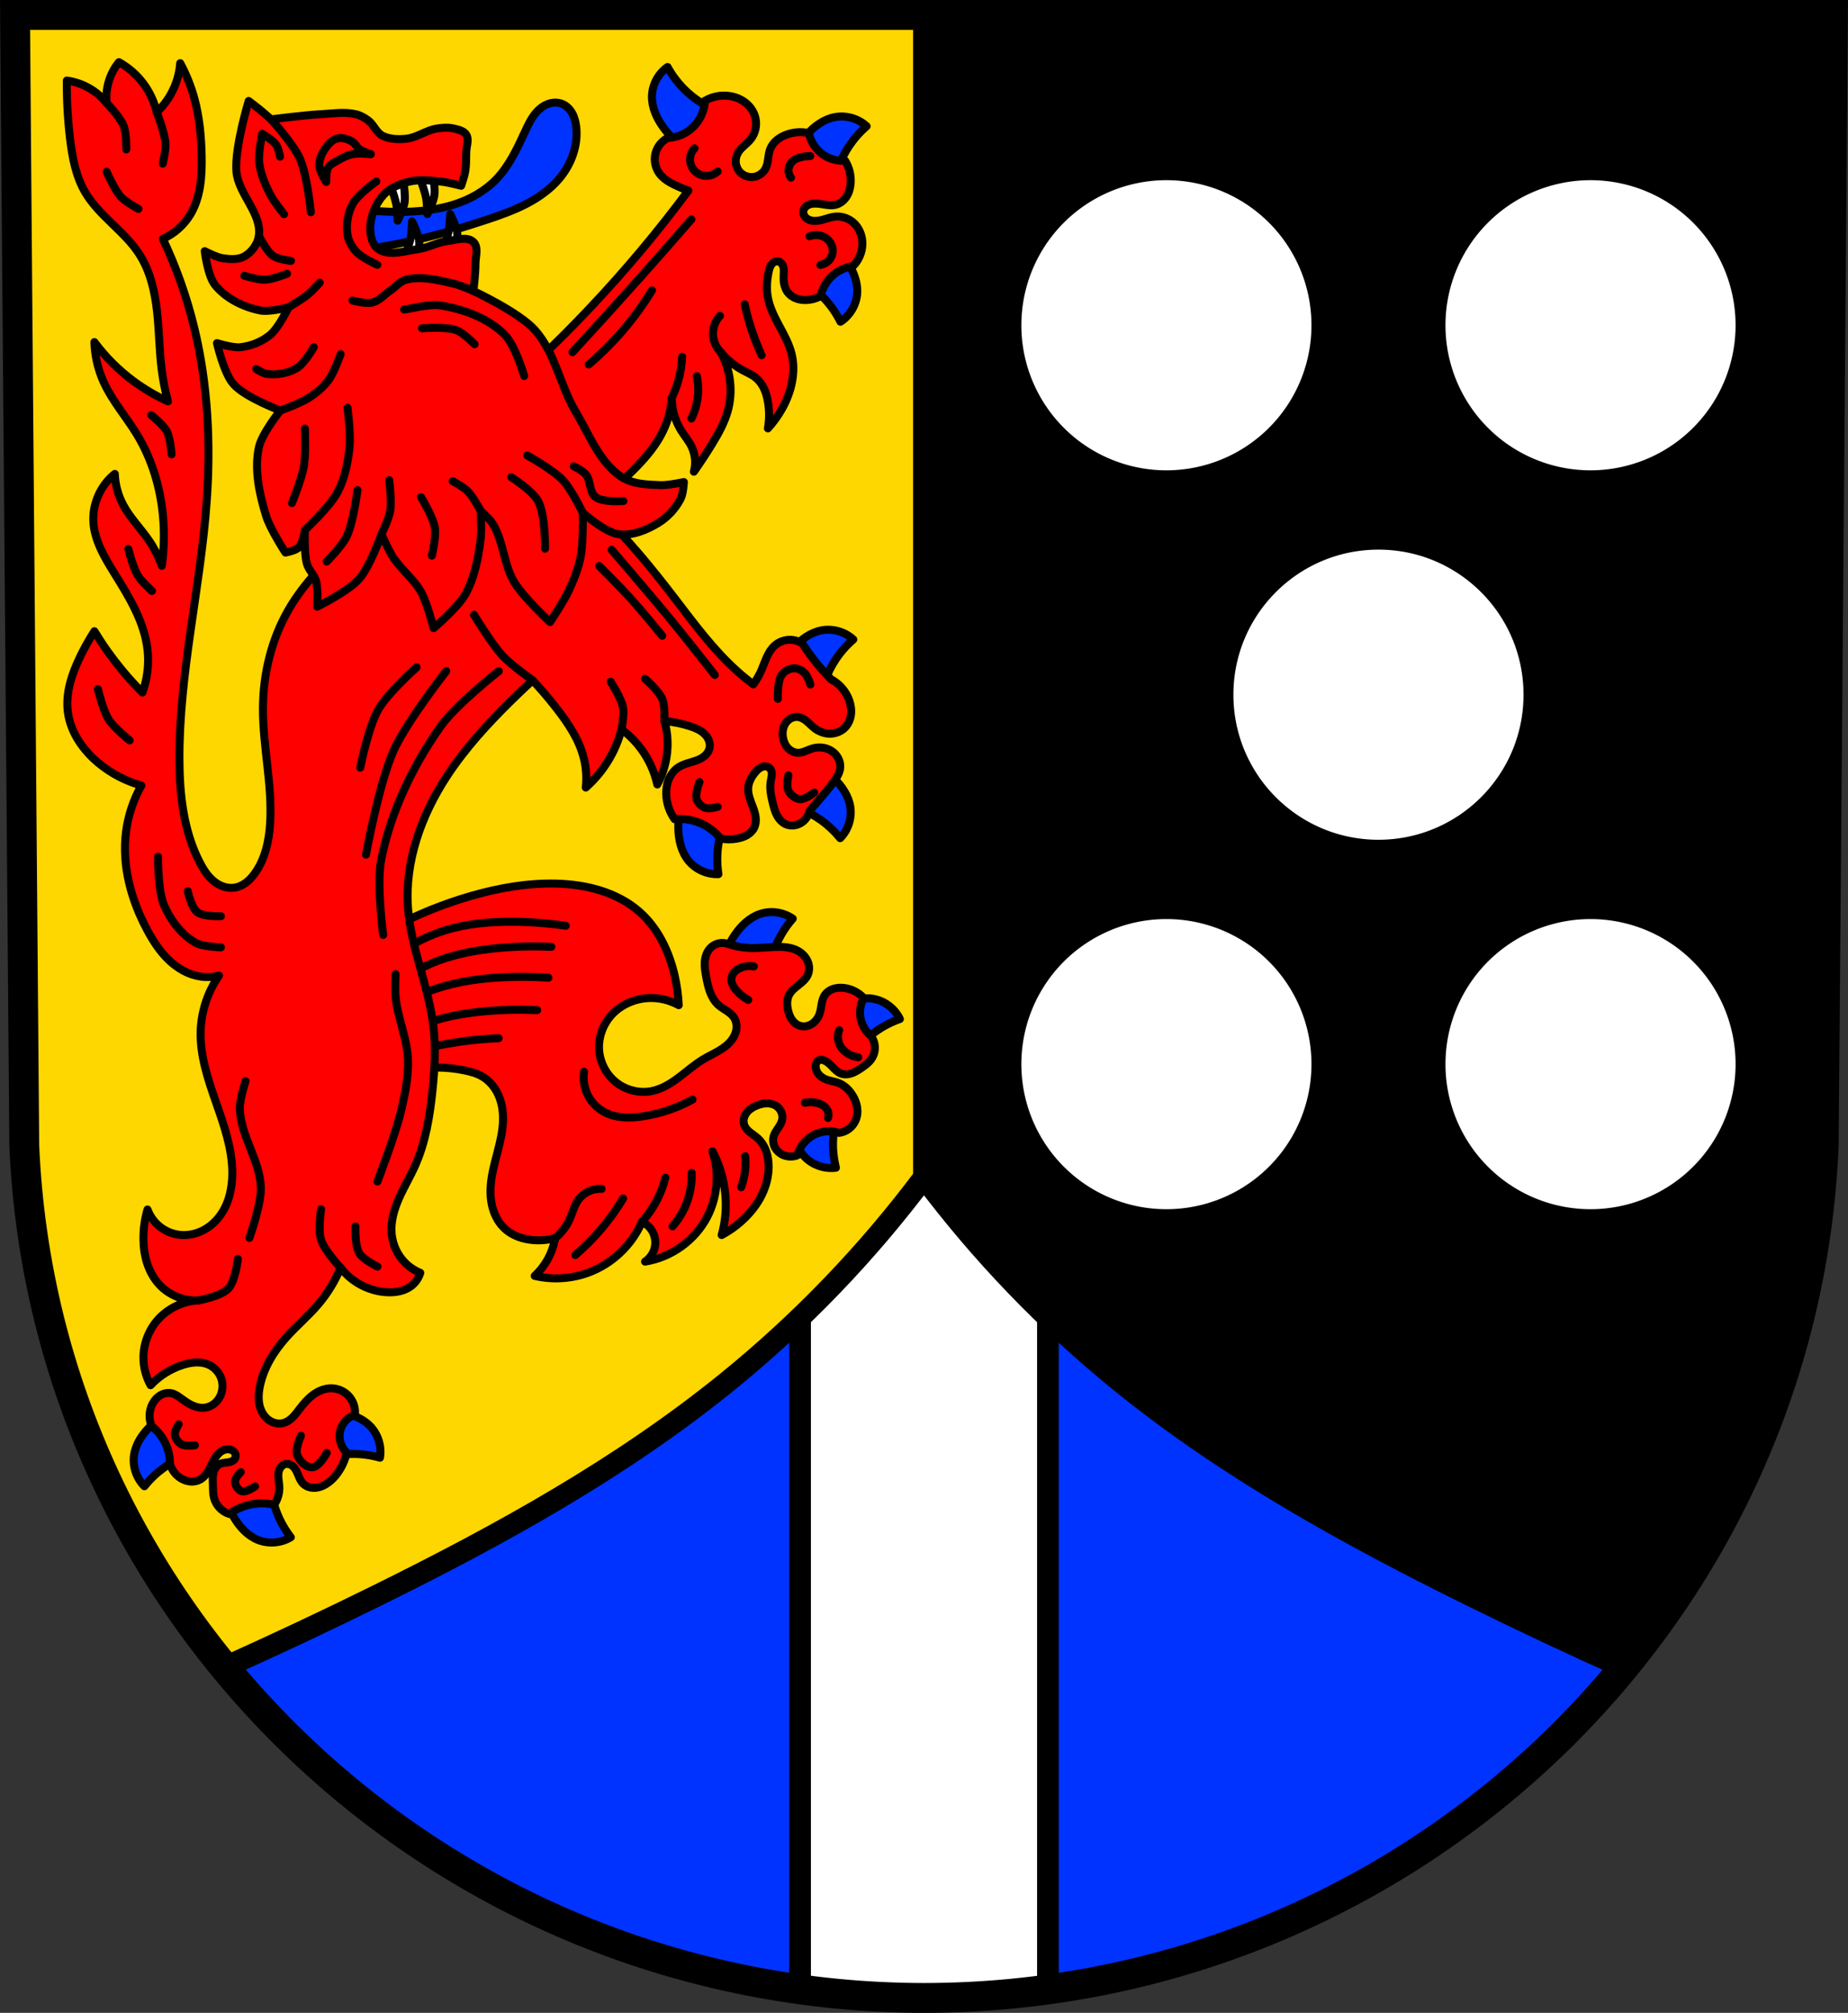 <?xml version="1.0" encoding="UTF-8" standalone="no"?>
<!-- Created with Inkscape (http://www.inkscape.org/) -->

<svg
   xmlns:dc="http://purl.org/dc/elements/1.1/"
   xmlns:cc="http://creativecommons.org/ns#"
   xmlns:rdf="http://www.w3.org/1999/02/22-rdf-syntax-ns#"
   xmlns:svg="http://www.w3.org/2000/svg"
   xmlns="http://www.w3.org/2000/svg"
   xmlns:sodipodi="http://sodipodi.sourceforge.net/DTD/sodipodi-0.dtd"
   xmlns:inkscape="http://www.inkscape.org/namespaces/inkscape"
   width="192.212mm"
   height="209.344mm"
   viewBox="0 0 681.065 741.769"
   id="svg6277"
   version="1.1"
   inkscape:version="0.91 r13725"
   sodipodi:docname="DEU Horbach COA.svg">
  <rect x="0" y="0" width="681.065" height="741.769" fill="#333333" stroke="none"/>
  <defs
     id="defs6279">
    <inkscape:path-effect
       effect="spiro"
       id="path-effect7768"
       is_visible="true" />
    <inkscape:path-effect
       effect="spiro"
       id="path-effect7611"
       is_visible="true" />
    <inkscape:path-effect
       effect="spiro"
       id="path-effect7607"
       is_visible="true" />
    <inkscape:path-effect
       effect="spiro"
       id="path-effect7603"
       is_visible="true" />
    <inkscape:path-effect
       effect="spiro"
       id="path-effect7599"
       is_visible="true" />
    <inkscape:path-effect
       effect="spiro"
       id="path-effect7595"
       is_visible="true" />
    <inkscape:path-effect
       effect="spiro"
       id="path-effect7591"
       is_visible="true" />
    <inkscape:path-effect
       effect="spiro"
       id="path-effect7587"
       is_visible="true" />
    <inkscape:path-effect
       effect="spiro"
       id="path-effect7583"
       is_visible="true" />
    <inkscape:path-effect
       effect="spiro"
       id="path-effect7579"
       is_visible="true" />
    <inkscape:path-effect
       effect="spiro"
       id="path-effect7523"
       is_visible="true" />
    <inkscape:path-effect
       effect="spiro"
       id="path-effect7519"
       is_visible="true" />
    <inkscape:path-effect
       effect="spiro"
       id="path-effect7354"
       is_visible="true" />
    <inkscape:path-effect
       effect="spiro"
       id="path-effect7350"
       is_visible="true" />
    <inkscape:path-effect
       effect="spiro"
       id="path-effect7346"
       is_visible="true" />
    <inkscape:path-effect
       effect="spiro"
       id="path-effect7342"
       is_visible="true" />
    <inkscape:path-effect
       effect="spiro"
       id="path-effect7334"
       is_visible="true" />
    <inkscape:path-effect
       effect="spiro"
       id="path-effect7330"
       is_visible="true" />
    <inkscape:path-effect
       effect="spiro"
       id="path-effect7326"
       is_visible="true" />
    <inkscape:path-effect
       effect="spiro"
       id="path-effect7322"
       is_visible="true" />
    <inkscape:path-effect
       effect="spiro"
       id="path-effect7318"
       is_visible="true" />
    <inkscape:path-effect
       effect="spiro"
       id="path-effect7314"
       is_visible="true" />
    <inkscape:path-effect
       effect="spiro"
       id="path-effect7147"
       is_visible="true" />
    <inkscape:path-effect
       effect="spiro"
       id="path-effect7143"
       is_visible="true" />
    <inkscape:path-effect
       effect="spiro"
       id="path-effect7048"
       is_visible="true" />
    <inkscape:path-effect
       effect="spiro"
       id="path-effect7048-1"
       is_visible="true" />
    <inkscape:path-effect
       effect="spiro"
       id="path-effect7147-2"
       is_visible="true" />
    <inkscape:path-effect
       effect="spiro"
       id="path-effect7147-2-5"
       is_visible="true" />
    <inkscape:path-effect
       effect="spiro"
       id="path-effect7147-2-4"
       is_visible="true" />
    <inkscape:path-effect
       effect="spiro"
       id="path-effect7147-2-54"
       is_visible="true" />
    <inkscape:path-effect
       effect="spiro"
       id="path-effect7147-2-7"
       is_visible="true" />
    <inkscape:path-effect
       effect="spiro"
       id="path-effect7147-2-6"
       is_visible="true" />
    <inkscape:path-effect
       effect="spiro"
       id="path-effect7147-2-64"
       is_visible="true" />
    <inkscape:path-effect
       effect="spiro"
       id="path-effect7147-2-3"
       is_visible="true" />
    <inkscape:path-effect
       effect="spiro"
       id="path-effect7147-2-1"
       is_visible="true" />
    <inkscape:path-effect
       effect="spiro"
       id="path-effect7147-2-2"
       is_visible="true" />
    <inkscape:path-effect
       effect="spiro"
       id="path-effect7147-2-2-4"
       is_visible="true" />
    <inkscape:path-effect
       effect="spiro"
       id="path-effect7314-6"
       is_visible="true" />
    <inkscape:path-effect
       effect="spiro"
       id="path-effect7318-3"
       is_visible="true" />
    <inkscape:path-effect
       effect="spiro"
       id="path-effect7322-3"
       is_visible="true" />
    <inkscape:path-effect
       effect="spiro"
       id="path-effect7326-9"
       is_visible="true" />
    <inkscape:path-effect
       effect="spiro"
       id="path-effect7330-0"
       is_visible="true" />
    <inkscape:path-effect
       effect="spiro"
       id="path-effect7334-4"
       is_visible="true" />
    <inkscape:path-effect
       effect="spiro"
       id="path-effect7342-0"
       is_visible="true" />
    <inkscape:path-effect
       effect="spiro"
       id="path-effect7346-2"
       is_visible="true" />
    <inkscape:path-effect
       effect="spiro"
       id="path-effect7350-0"
       is_visible="true" />
    <inkscape:path-effect
       effect="spiro"
       id="path-effect7354-1"
       is_visible="true" />
    <inkscape:path-effect
       effect="spiro"
       id="path-effect7523-1"
       is_visible="true" />
    <inkscape:path-effect
       effect="spiro"
       id="path-effect7523-3"
       is_visible="true" />
    <inkscape:path-effect
       effect="spiro"
       id="path-effect7523-1-3"
       is_visible="true" />
    <inkscape:path-effect
       effect="spiro"
       id="path-effect7523-1-4"
       is_visible="true" />
    <inkscape:path-effect
       effect="spiro"
       id="path-effect7611-4"
       is_visible="true" />
    <inkscape:path-effect
       effect="spiro"
       id="path-effect7607-3"
       is_visible="true" />
    <inkscape:path-effect
       effect="spiro"
       id="path-effect7603-2"
       is_visible="true" />
    <inkscape:path-effect
       effect="spiro"
       id="path-effect7599-4"
       is_visible="true" />
    <inkscape:path-effect
       effect="spiro"
       id="path-effect7595-7"
       is_visible="true" />
    <inkscape:path-effect
       effect="spiro"
       id="path-effect7591-8"
       is_visible="true" />
    <inkscape:path-effect
       effect="spiro"
       id="path-effect7587-1"
       is_visible="true" />
    <inkscape:path-effect
       effect="spiro"
       id="path-effect7583-7"
       is_visible="true" />
    <inkscape:path-effect
       effect="spiro"
       id="path-effect7579-1"
       is_visible="true" />
    <inkscape:path-effect
       effect="spiro"
       id="path-effect7523-1-4-2"
       is_visible="true" />
    <inkscape:path-effect
       effect="spiro"
       id="path-effect7523-1-3-4"
       is_visible="true" />
    <inkscape:path-effect
       effect="spiro"
       id="path-effect7523-3-7"
       is_visible="true" />
    <inkscape:path-effect
       effect="spiro"
       id="path-effect7523-1-1"
       is_visible="true" />
    <inkscape:path-effect
       effect="spiro"
       id="path-effect7523-4"
       is_visible="true" />
    <inkscape:path-effect
       effect="spiro"
       id="path-effect7519-3"
       is_visible="true" />
    <inkscape:path-effect
       effect="spiro"
       id="path-effect7768-8"
       is_visible="true" />
  </defs>
  <sodipodi:namedview
     id="base"
     pagecolor="#ffffff"
     bordercolor="#666666"
     borderopacity="1.0"
     inkscape:pageopacity="0.0"
     inkscape:pageshadow="2"
     inkscape:zoom="0.72798974"
     inkscape:cx="340.53244"
     inkscape:cy="370.88436"
     inkscape:document-units="px"
     inkscape:current-layer="layer1"
     showgrid="false"
     inkscape:window-width="1366"
     inkscape:window-height="745"
     inkscape:window-x="-8"
     inkscape:window-y="-8"
     inkscape:window-maximized="1"
     fit-margin-top="0"
     fit-margin-left="0"
     fit-margin-right="0"
     fit-margin-bottom="0"
     showguides="false"
     inkscape:snap-midpoints="true"
     inkscape:snap-smooth-nodes="true"
     inkscape:object-nodes="true"
     inkscape:snap-nodes="false" />
  <g
     inkscape:label="Ebene 1"
     inkscape:groupmode="layer"
     id="layer1"
     transform="translate(-4.268,-13.703)">
    <path
       style="fill:#0033ff;fill-opacity:1;fill-rule:evenodd;stroke:none;stroke-width:11;stroke-opacity:1"
       inkscape:connector-curvature="0"
       d="m 679.788,19.203 -3.398,416.624 c -7.415,175.25 -153.92,314.046 -331.589,314.144 C 167.291,749.757 20.731,610.91 13.211,435.827 L 9.813,19.203 l 334.979,0 z"
       id="path10563-0-6-7-6-6"
       sodipodi:nodetypes="ccccccc" />
    <path
       style="fill:#ffffff;fill-opacity:1;stroke:#000000;stroke-width:8;stroke-linecap:round;stroke-linejoin:round;stroke-miterlimit:4;stroke-dasharray:none;stroke-opacity:1"
       d="M 294.859 312.061 L 294.859 733.092 C 309.803 735.153 325.047 736.251 340.533 736.27 C 356.021 736.261 371.263 735.174 386.205 733.125 L 386.205 312.061 L 294.859 312.061 z "
       transform="translate(4.268,13.703)"
       id="rect7028" />
    <path
       style="fill:#000000;fill-rule:evenodd;stroke:#000000;stroke-width:8;stroke-linecap:butt;stroke-linejoin:round;stroke-miterlimit:4;stroke-dasharray:none;stroke-opacity:1"
       d="M 340.525 5.5 L 340.525 433.871 C 361.44 461.82 385.815 487.175 412.92 509.172 C 452.074 540.947 496.558 565.49 541.77 587.82 C 560.491 597.067 579.386 605.961 598.438 614.506 C 641.878 561.585 669.037 495.014 672.121 422.125 L 675.52 5.5 L 340.525 5.5 z "
       transform="translate(4.268,13.703)"
       id="path7046" />
    <path
       style="fill:#ffd700;fill-rule:evenodd;stroke:#000000;stroke-width:8;stroke-linecap:butt;stroke-linejoin:round;stroke-miterlimit:4;stroke-dasharray:none;stroke-opacity:1;fill-opacity:1"
       d="M 5.545 5.5 L 8.943 422.125 C 12.072 494.965 39.281 561.519 82.756 614.441 C 101.759 605.916 120.605 597.044 139.279 587.82 C 184.49 565.49 228.975 540.947 268.129 509.172 C 295.234 487.175 319.611 461.82 340.525 433.871 L 340.525 5.5 L 5.545 5.5 z "
       transform="translate(4.268,13.703)"
       id="path7046-1" />
    <path
       style="fill:#ffffff;fill-opacity:1;stroke:none;stroke-width:8.816;stroke-linecap:round;stroke-linejoin:round;stroke-miterlimit:4;stroke-dasharray:none;stroke-opacity:1"
       d="m 434.14,80.107 a 53.458,53.458 0 0 0 -53.459,53.457 53.458,53.458 0 0 0 53.459,53.459 53.458,53.458 0 0 0 53.457,-53.459 53.458,53.458 0 0 0 -53.457,-53.457 z m 156.303,0 A 53.458,53.458 0 0 0 536.984,133.564 53.458,53.458 0 0 0 590.443,187.023 53.458,53.458 0 0 0 643.9,133.564 53.458,53.458 0 0 0 590.443,80.107 Z M 512.291,216.25 c -29.524,-3.3e-4 -53.458,23.933 -53.459,53.457 -3.2e-4,29.525 23.934,53.459 53.459,53.459 29.524,-7.5e-4 53.457,-23.935 53.457,-53.459 -7.5e-4,-29.523 -23.934,-53.456 -53.457,-53.457 z m -78.15,136.143 a 53.458,53.458 0 0 0 -53.459,53.457 53.458,53.458 0 0 0 53.459,53.459 53.458,53.458 0 0 0 53.457,-53.459 53.458,53.458 0 0 0 -53.457,-53.457 z m 156.303,0 a 53.458,53.458 0 0 0 -53.459,53.457 53.458,53.458 0 0 0 53.459,53.459 53.458,53.458 0 0 0 53.457,-53.459 53.458,53.458 0 0 0 -53.457,-53.457 z"
       id="path7100"
       inkscape:connector-curvature="0" />
    <path
       style="fill:none;fill-rule:evenodd;stroke:#000000;stroke-width:11;stroke-opacity:1"
       inkscape:connector-curvature="0"
       d="m 679.788,19.203 -3.398,416.624 c -7.415,175.25 -153.92,314.046 -331.589,314.144 C 167.291,749.757 20.731,610.91 13.211,435.827 L 9.813,19.203 l 334.979,0 z"
       id="path10563-0-6-7-6"
       sodipodi:nodetypes="ccccccc" />
    <g
       id="g4843"
       transform="matrix(0.981,0,0,0.981,-11.234,0.683)">
      <path
         id="path7141-0"
         d="m 266.587,38.437 c -3.498,2.45 -5.738,6.608 -5.857,10.877 -0.118,4.22 1.718,8.287 4.184,11.713 2.082,2.894 4.635,5.449 7.529,7.531 l 15.898,-12.551 c -6.005,-1.778 -11.538,-5.126 -15.898,-9.621 -2.298,-2.37 -4.273,-5.052 -5.855,-7.949 z m -41.814,13.385 c -0.708,-0.033 -1.422,0.039 -2.111,0.201 -1.379,0.325 -2.659,1.008 -3.766,1.893 -2.775,2.219 -4.366,5.56 -5.857,8.785 -2.957,6.392 -5.975,12.93 -10.875,17.988 -4.234,4.371 -9.71,7.426 -15.496,9.309 -5.786,1.883 -11.891,2.635 -17.973,2.824 -6.435,0.2 -12.888,-0.222 -19.242,-1.256 l 2.51,15.479 c 6.32,-0.837 12.603,-1.953 18.824,-3.346 9.481,-2.122 18.811,-4.882 28.029,-7.949 5.015,-1.669 10.02,-3.436 14.713,-5.867 4.693,-2.431 9.089,-5.556 12.479,-9.611 4.446,-5.32 7.026,-12.352 6.275,-19.244 -0.196,-1.803 -0.622,-3.606 -1.5,-5.193 -0.878,-1.587 -2.241,-2.949 -3.938,-3.592 -0.662,-0.251 -1.365,-0.387 -2.072,-0.42 z m 107.92,5.225 c -1.065,-0.06 -2.136,0.005 -3.186,0.199 -4.151,0.769 -7.743,3.416 -10.576,6.545 -2.393,2.643 -4.354,5.675 -5.783,8.941 l 15.604,12.914 c 0.48,-6.244 2.595,-12.355 6.076,-17.561 1.835,-2.744 4.042,-5.238 6.543,-7.393 -2.347,-2.18 -5.484,-3.468 -8.678,-3.646 z m -5.816,46.764 -16.379,11.914 c 5.93,2.013 11.326,5.577 15.506,10.24 2.203,2.458 4.074,5.215 5.541,8.172 3.592,-2.31 5.992,-6.376 6.279,-10.637 0.284,-4.212 -1.39,-8.349 -3.719,-11.869 -1.967,-2.973 -4.419,-5.626 -7.229,-7.82 z m 0.814,146.039 c -1.065,-0.06 -2.136,0.005 -3.186,0.199 -4.151,0.769 -7.743,3.416 -10.576,6.545 -2.393,2.643 -4.356,5.675 -5.785,8.941 l 15.604,12.912 c 0.48,-6.244 2.595,-12.355 6.076,-17.561 1.835,-2.744 4.044,-5.238 6.545,-7.393 -2.347,-2.18 -5.484,-3.466 -8.678,-3.645 z m -7.406,49.705 -13.396,15.191 c 6.226,0.676 12.267,2.98 17.361,6.623 2.685,1.92 5.109,4.206 7.184,6.773 3.003,-3.036 4.464,-7.528 3.818,-11.75 -0.638,-4.173 -3.172,-7.845 -6.211,-10.775 -2.566,-2.475 -5.536,-4.531 -8.756,-6.062 z m -48.258,14.617 c -1.029,3.413 -1.501,6.995 -1.393,10.559 0.128,4.219 1.145,8.563 3.807,11.84 2.693,3.315 6.999,5.253 11.266,5.068 -0.507,-3.262 -0.57,-6.592 -0.188,-9.871 0.725,-6.22 3.077,-12.244 6.76,-17.309 l -20.252,-0.287 z m 34.098,41.734 c -1.6,-0.052 -3.207,0.169 -4.727,0.674 -4.006,1.332 -7.2,4.449 -9.576,7.938 -2.007,2.947 -3.535,6.221 -4.502,9.652 l 17.23,10.645 c -0.383,-6.251 0.873,-12.594 3.605,-18.229 1.441,-2.97 3.284,-5.745 5.465,-8.223 -2.187,-1.531 -4.83,-2.371 -7.496,-2.457 z m 34.834,32.352 c -3.138,0.072 -6.273,1.072 -9.109,2.479 -3.194,1.584 -6.129,3.689 -8.654,6.205 l 9.797,17.727 c 2.731,-5.635 6.936,-10.55 12.08,-14.121 2.712,-1.882 5.679,-3.394 8.795,-4.484 -1.848,-3.85 -5.587,-6.736 -9.779,-7.549 -1.036,-0.201 -2.083,-0.28 -3.129,-0.256 z m -7.014,36.018 -20.195,1.529 c -0.719,3.492 -0.869,7.101 -0.441,10.641 0.506,4.191 1.909,8.426 4.854,11.451 2.979,3.06 7.441,4.603 11.674,4.037 -0.797,-3.203 -1.159,-6.514 -1.072,-9.814 0.165,-6.26 1.967,-12.469 5.182,-17.844 z M 81.015,542.92 c -3.21,1.552 -6.166,3.626 -8.717,6.117 -3.02,2.949 -5.531,6.638 -6.143,10.814 -0.619,4.226 0.87,8.708 3.893,11.725 2.059,-2.581 4.468,-4.881 7.141,-6.818 5.071,-3.675 11.097,-6.017 17.318,-6.732 L 81.015,542.92 Z m 57.299,0.498 c -1.783,0.013 -3.565,0.169 -5.322,0.469 l -2.223,20.131 c 5.482,-3.028 11.752,-4.615 18.014,-4.564 3.301,0.027 6.597,0.501 9.771,1.408 0.711,-4.211 -0.679,-8.724 -3.635,-11.807 -2.922,-3.047 -7.106,-4.595 -11.277,-5.244 -1.761,-0.274 -3.546,-0.405 -5.328,-0.393 z m -20.688,20.357 -17.854,9.562 c 0.754,3.485 2.075,6.847 3.896,9.912 2.157,3.629 5.154,6.936 9.07,8.512 3.962,1.595 8.668,1.202 12.311,-1.027 -2.024,-2.607 -3.694,-5.49 -4.949,-8.543 -2.38,-5.792 -3.242,-12.201 -2.475,-18.416 z"
         style="fill:#0033ff;fill-opacity:1;fill-rule:evenodd;stroke:#000000;stroke-width:3;stroke-linecap:butt;stroke-linejoin:round;stroke-miterlimit:4;stroke-dasharray:none;stroke-opacity:1"
         inkscape:connector-curvature="0" />
      <path
         id="path7312-1"
         transform="translate(4.268,13.703)"
         d="m 283.371,35.486 c -2.456,0.034 -4.904,0.707 -7.02,1.957 -0.189,4.58 -2.686,9.007 -6.508,11.537 -2.207,1.461 -4.82,2.303 -7.465,2.406 -2.293,1.184 -4.029,3.397 -4.631,5.906 -0.602,2.509 -0.061,5.27 1.445,7.365 1.454,2.023 3.675,3.352 5.918,4.438 1.633,0.79 3.312,1.481 5.027,2.07 -5.696,7.665 -11.615,15.162 -17.748,22.48 -12.373,14.764 -25.616,28.799 -39.639,42.006 l 23.369,51.768 c 5.314,-3.764 10.274,-8.03 14.791,-12.721 3.834,-3.981 7.384,-8.322 9.762,-13.311 1.853,-3.888 2.963,-8.127 3.254,-12.424 -0.022,4.365 1.224,8.729 3.549,12.424 1.254,1.993 2.815,3.799 3.846,5.916 1.417,2.912 1.738,6.34 0.887,9.465 2.382,-3.374 4.653,-6.828 6.805,-10.354 2.398,-3.928 4.67,-7.994 5.916,-12.424 2.069,-7.359 1.089,-15.525 -2.662,-22.186 2.26,2.779 5.072,5.109 8.225,6.811 1.729,0.933 3.578,1.692 5.086,2.951 1.296,1.082 2.291,2.499 3.002,4.031 0.711,1.532 1.146,3.18 1.436,4.844 0.578,3.319 0.578,6.737 0,10.057 2.046,-2.254 3.835,-4.74 5.324,-7.395 3.51,-6.258 5.312,-13.752 3.551,-20.707 -0.956,-3.776 -2.897,-7.213 -4.732,-10.648 -1.759,-3.292 -3.46,-6.684 -4.143,-10.354 -0.599,-3.221 -0.387,-6.557 0.297,-9.762 0.202,-0.949 0.459,-1.917 1.039,-2.695 0.29,-0.389 0.66,-0.725 1.096,-0.939 0.436,-0.214 0.937,-0.302 1.414,-0.211 0.514,0.098 0.977,0.399 1.314,0.799 0.338,0.399 0.557,0.892 0.68,1.4 0.246,1.017 0.122,2.08 0.076,3.125 -0.048,1.084 -0.01,2.177 0.209,3.24 0.219,1.063 0.627,2.099 1.271,2.973 0.792,1.074 1.926,1.873 3.17,2.355 1.244,0.482 2.596,0.655 3.93,0.602 1.857,-0.074 3.695,-0.585 5.324,-1.479 0.603,-2.804 2.065,-5.418 4.141,-7.396 2.174,-2.073 5.01,-3.437 7.986,-3.844 2.191,-2.165 3.494,-5.204 3.551,-8.283 0.052,-2.822 -0.965,-5.694 -2.959,-7.691 -1.843,-1.846 -4.5,-2.875 -7.1,-2.662 -1.558,0.128 -3.043,0.674 -4.547,1.1 -1.504,0.426 -3.101,0.733 -4.623,0.379 -0.825,-0.192 -1.618,-0.588 -2.188,-1.215 -0.285,-0.313 -0.511,-0.681 -0.648,-1.082 -0.137,-0.401 -0.184,-0.833 -0.121,-1.252 0.104,-0.698 0.512,-1.332 1.055,-1.783 0.543,-0.451 1.213,-0.728 1.902,-0.879 1.504,-0.329 3.067,-0.074 4.586,0.174 1.519,0.248 3.088,0.485 4.584,0.121 1.646,-0.4 3.068,-1.52 4.012,-2.926 0.944,-1.406 1.437,-3.081 1.609,-4.766 0.316,-3.078 -0.425,-6.253 -2.07,-8.873 -2.792,0.197 -5.642,-0.543 -7.986,-2.072 -2.869,-1.871 -4.942,-4.923 -5.621,-8.281 -3.047,-0.682 -6.31,-0.367 -9.17,0.887 -1.147,0.503 -2.235,1.157 -3.164,1.996 -0.929,0.84 -1.696,1.87 -2.16,3.033 -0.471,1.182 -0.619,2.464 -0.795,3.725 -0.176,1.261 -0.391,2.542 -0.98,3.67 -0.86,1.647 -2.526,2.852 -4.361,3.143 -1.835,0.29 -3.796,-0.346 -5.105,-1.664 -0.94,-0.946 -1.541,-2.218 -1.693,-3.543 -0.152,-1.325 0.141,-2.695 0.807,-3.852 0.576,-1.001 1.409,-1.827 2.262,-2.605 0.853,-0.778 1.742,-1.528 2.471,-2.424 1.85,-2.272 2.517,-5.448 1.775,-8.283 -0.552,-2.112 -1.842,-4.005 -3.535,-5.383 -1.693,-1.378 -3.777,-2.249 -5.932,-2.604 -0.808,-0.133 -1.627,-0.193 -2.445,-0.182 z M 220.471,331.49 c -10.767,-0.263 -21.502,1.632 -31.854,4.605 -10.224,2.937 -20.145,6.932 -29.553,11.898 l 5.373,53.73 c 7.187,-1.512 14.69,-1.512 21.877,0 2.268,0.477 4.534,1.117 6.523,2.305 2.677,1.598 4.727,4.14 5.98,6.994 1.254,2.854 1.741,6.008 1.695,9.125 -0.122,8.347 -3.933,16.242 -4.605,24.562 -0.241,2.988 -0.069,6.032 0.773,8.908 0.842,2.877 2.377,5.584 4.6,7.596 2.907,2.631 6.836,3.936 10.746,4.221 2.704,0.197 5.442,-0.064 8.061,-0.768 -0.508,2.968 -1.554,5.842 -3.07,8.443 -1.242,2.131 -2.8,4.078 -4.605,5.758 6.577,1.548 13.601,1.142 19.957,-1.152 9.018,-3.256 16.567,-10.376 20.342,-19.189 1.874,0.865 3.416,2.428 4.254,4.314 0.838,1.886 0.966,4.078 0.352,6.049 -0.582,1.868 -1.825,3.524 -3.455,4.605 9.868,-1.535 18.842,-8.009 23.412,-16.889 3.859,-7.498 4.566,-16.556 1.918,-24.562 3.363,6.345 5.098,13.544 4.99,20.725 -0.054,3.628 -0.572,7.25 -1.535,10.748 3.077,-1.648 5.927,-3.721 8.443,-6.141 2.671,-2.568 4.975,-5.544 6.613,-8.867 1.639,-3.323 2.601,-7.002 2.598,-10.707 -10e-4,-1.984 -0.28,-3.979 -0.961,-5.842 -0.681,-1.863 -1.772,-3.592 -3.26,-4.904 -0.896,-0.791 -1.922,-1.422 -2.848,-2.178 -0.926,-0.756 -1.775,-1.675 -2.143,-2.812 -0.251,-0.775 -0.263,-1.618 -0.076,-2.41 0.187,-0.792 0.569,-1.534 1.072,-2.174 1.007,-1.279 2.471,-2.131 3.994,-2.707 1.187,-0.449 2.444,-0.749 3.713,-0.732 1.269,0.017 2.554,0.365 3.578,1.115 0.815,0.597 1.446,1.442 1.787,2.393 0.341,0.951 0.39,2.004 0.133,2.98 -0.278,1.056 -0.891,1.988 -1.504,2.893 -0.613,0.904 -1.244,1.822 -1.566,2.865 -0.447,1.444 -0.249,3.061 0.475,4.389 0.724,1.327 1.953,2.358 3.363,2.902 1.587,0.613 3.401,0.613 4.988,0 1.08,-3.906 4.209,-7.183 8.061,-8.443 2.473,-0.809 5.203,-0.809 7.676,0 1.323,-0.182 2.597,-0.706 3.666,-1.508 1.069,-0.801 1.929,-1.878 2.475,-3.098 0.685,-1.531 0.866,-3.265 0.627,-4.926 -0.239,-1.66 -0.887,-3.248 -1.779,-4.668 -1.278,-2.034 -3.119,-3.775 -5.373,-4.605 -1.37,-0.505 -2.845,-0.664 -4.221,-1.152 -1.092,-0.388 -2.122,-0.994 -2.902,-1.852 -0.78,-0.857 -1.298,-1.979 -1.32,-3.139 -0.009,-0.453 0.059,-0.912 0.246,-1.324 0.187,-0.413 0.501,-0.776 0.906,-0.979 0.294,-0.147 0.628,-0.205 0.957,-0.195 0.329,0.01 0.651,0.085 0.961,0.195 1.303,0.462 2.31,1.494 3.266,2.492 0.956,0.998 1.959,2.03 3.26,2.498 1.228,0.442 2.604,0.325 3.842,-0.09 1.238,-0.415 2.359,-1.112 3.449,-1.83 1.601,-1.055 3.203,-2.215 4.223,-3.838 0.798,-1.269 1.197,-2.784 1.129,-4.281 -0.068,-1.497 -0.604,-2.971 -1.514,-4.162 -1.961,-1.663 -3.337,-4.001 -3.838,-6.523 -0.514,-2.589 -0.098,-5.352 1.152,-7.676 -2.051,-2.261 -5.013,-3.671 -8.061,-3.838 -1.228,-0.067 -2.477,0.062 -3.629,0.494 -1.151,0.432 -2.201,1.176 -2.895,2.191 -0.679,0.993 -0.991,2.189 -1.205,3.373 -0.214,1.184 -0.346,2.39 -0.715,3.535 -0.51,1.586 -1.502,3.044 -2.898,3.951 -0.698,0.454 -1.491,0.766 -2.314,0.887 -0.824,0.121 -1.679,0.048 -2.463,-0.232 -1.17,-0.419 -2.144,-1.287 -2.834,-2.32 -0.69,-1.033 -1.111,-2.224 -1.387,-3.436 -0.218,-0.957 -0.349,-1.939 -0.311,-2.92 0.039,-0.981 0.251,-1.962 0.693,-2.838 0.761,-1.508 2.131,-2.597 3.459,-3.641 1.328,-1.043 2.697,-2.139 3.449,-3.65 0.434,-0.872 0.641,-1.854 0.621,-2.828 -0.02,-0.974 -0.264,-1.942 -0.686,-2.82 -0.844,-1.757 -2.387,-3.129 -4.156,-3.947 -2.37,-1.097 -5.066,-1.232 -7.676,-1.15 -3.329,0.104 -6.652,0.532 -9.979,0.383 -2.741,-0.123 -5.466,-0.642 -8.061,-1.535 -1.114,-0.388 -2.339,-0.452 -3.486,-0.182 -1.148,0.27 -2.215,0.873 -3.039,1.717 -1.363,1.396 -2.003,3.375 -2.127,5.322 -0.124,1.948 0.221,3.893 0.592,5.809 0.366,1.891 0.761,3.787 1.455,5.584 0.694,1.797 1.706,3.503 3.15,4.777 0.927,0.818 2.007,1.44 3.037,2.123 1.03,0.684 2.036,1.453 2.721,2.482 1.021,1.534 1.219,3.531 0.75,5.312 -0.469,1.782 -1.556,3.359 -2.889,4.631 -2.665,2.545 -6.215,3.897 -9.375,5.793 -3.252,1.952 -6.104,4.493 -9.135,6.773 -3.031,2.28 -6.343,4.346 -10.055,5.125 -4.805,1.009 -10.028,-0.332 -13.816,-3.455 -3.636,-2.998 -5.914,-7.574 -6.141,-12.281 -0.213,-4.426 1.365,-8.892 4.221,-12.281 3.733,-4.431 9.558,-6.923 15.352,-6.908 3.606,0.009 7.207,0.941 10.363,2.686 -0.185,-3.745 -0.7,-7.473 -1.535,-11.129 -2.048,-8.961 -6.196,-17.671 -13.049,-23.797 -8.44,-7.545 -20.155,-10.47 -31.473,-10.746 z"
         style="fill:#ff0000;fill-opacity:1;fill-rule:evenodd;stroke:#000000;stroke-width:3;stroke-linecap:butt;stroke-linejoin:round;stroke-miterlimit:4;stroke-dasharray:none;stroke-opacity:1"
         inkscape:connector-curvature="0" />
      <g
         id="g7356-6"
         transform="translate(699.065,0)">
        <path
           style="fill:none;fill-rule:evenodd;stroke:#000000;stroke-width:3;stroke-linecap:round;stroke-linejoin:round;stroke-miterlimit:4;stroke-dasharray:none;stroke-opacity:1"
           d="m -468.179,145.554 c 8.588,-9.304 17.095,-18.682 25.522,-28.132 6.428,-7.209 12.809,-14.459 19.142,-21.752"
           id="path7316-3"
           inkscape:path-effect="#path-effect7318-3"
           inkscape:original-d="m -468.17888,145.55366 c 0,0 17.08587,-18.6907 25.52201,-28.13221 6.43518,-7.20209 19.14151,-21.751713 19.14151,-21.751713"
           inkscape:connector-curvature="0"
           sodipodi:nodetypes="cac" />
        <path
           style="fill:none;fill-rule:evenodd;stroke:#000000;stroke-width:3;stroke-linecap:round;stroke-linejoin:round;stroke-miterlimit:4;stroke-dasharray:none;stroke-opacity:1"
           d="m -462.088,150.194 c 5.259,-4.488 10.118,-9.445 14.501,-14.791 3.387,-4.131 6.49,-8.495 9.281,-13.051"
           id="path7320-0"
           inkscape:path-effect="#path-effect7322-3"
           inkscape:original-d="m -462.0884,150.19403 c 0,0 10.06989,-9.49612 14.50114,-14.79116 3.42592,-4.09374 9.28073,-13.05103 9.28073,-13.05103"
           inkscape:connector-curvature="0"
           sodipodi:nodetypes="cac" />
        <path
           style="fill:none;fill-rule:evenodd;stroke:#000000;stroke-width:3;stroke-linecap:round;stroke-linejoin:round;stroke-miterlimit:4;stroke-dasharray:none;stroke-opacity:1"
           d="m -430.869,162.667 c 0.991,-2.052 1.803,-4.19 2.424,-6.382 0.829,-2.927 1.317,-5.951 1.45,-8.991"
           id="path7324-5"
           inkscape:path-effect="#path-effect7326-9"
           inkscape:original-d="m -430.8694,162.66687 c 0,0 1.8355,-4.18399 2.42365,-6.38236 0.78456,-2.9325 1.45011,-8.99071 1.45011,-8.99071"
           inkscape:connector-curvature="0"
           sodipodi:nodetypes="cac" />
        <path
           style="fill:none;fill-rule:evenodd;stroke:#000000;stroke-width:3;stroke-linecap:round;stroke-linejoin:round;stroke-miterlimit:4;stroke-dasharray:none;stroke-opacity:1"
           d="m -423.515,170.496 c 1.172,-2.367 1.958,-4.924 2.32,-7.541 0.386,-2.792 0.288,-5.651 -0.29,-8.411"
           id="path7328-4"
           inkscape:path-effect="#path-effect7330-0"
           inkscape:original-d="m -423.51536,170.49563 c 0,0 1.97401,-4.93366 2.32018,-7.5406 0.36926,-2.78081 -0.29002,-8.41066 -0.29002,-8.41066"
           inkscape:connector-curvature="0"
           sodipodi:nodetypes="cac" />
        <path
           style="fill:none;fill-rule:evenodd;stroke:#000000;stroke-width:3;stroke-linecap:round;stroke-linejoin:round;stroke-miterlimit:4;stroke-dasharray:none;stroke-opacity:1"
           d="m -412.529,145.51 c -1.809,-1.812 -2.863,-4.356 -2.866,-6.917 -0.002,-2.444 0.95,-4.877 2.61,-6.671"
           id="path7332-9"
           inkscape:path-effect="#path-effect7334-4"
           inkscape:original-d="m -412.52913,145.50984 c 0,0 -2.84091,-4.42123 -2.8656,-6.91672 -0.0236,-2.38756 2.61021,-6.67053 2.61021,-6.67053"
           inkscape:connector-curvature="0"
           sodipodi:nodetypes="cac" />
        <path
           style="fill:none;fill-rule:evenodd;stroke:#000000;stroke-width:3;stroke-linecap:round;stroke-linejoin:round;stroke-miterlimit:4;stroke-dasharray:none;stroke-opacity:1"
           d="m -397.123,146.714 c -1.705,-3.666 -3.159,-7.448 -4.35,-11.311 -0.795,-2.578 -1.472,-5.191 -2.03,-7.831"
           id="path7340-0"
           inkscape:path-effect="#path-effect7342-0"
           inkscape:original-d="m -397.12329,146.71375 c 0,0 -3.11641,-7.46441 -4.35034,-11.31088 -0.82368,-2.56762 -2.03016,-7.83062 -2.03016,-7.83062"
           inkscape:connector-curvature="0"
           sodipodi:nodetypes="cac" />
        <path
           style="fill:none;fill-rule:evenodd;stroke:#000000;stroke-width:3;stroke-linecap:round;stroke-linejoin:round;stroke-miterlimit:4;stroke-dasharray:none;stroke-opacity:1"
           d="m -375.082,112.781 c 1.352,-0.188 2.623,-0.91 3.476,-1.976 0.853,-1.066 1.279,-2.464 1.165,-3.825 -0.091,-1.085 -0.517,-2.136 -1.186,-2.995 -0.669,-0.859 -1.576,-1.526 -2.585,-1.935 -1.561,-0.633 -3.369,-0.633 -4.93,0"
           id="path7344-3"
           inkscape:path-effect="#path-effect7346-2"
           inkscape:original-d="m -375.08155,112.78108 c 0,0 4.61325,-3.32453 4.64036,-5.80045 0.0226,-2.0688 -1.9155,-4.0138 -3.7703,-4.93039 -1.47337,-0.7281 -4.93038,0 -4.93038,0"
           inkscape:connector-curvature="0"
           sodipodi:nodetypes="caac" />
        <path
           style="fill:none;fill-rule:evenodd;stroke:#000000;stroke-width:3;stroke-linecap:round;stroke-linejoin:round;stroke-miterlimit:4;stroke-dasharray:none;stroke-opacity:1"
           d="m -386.102,80.009 c -0.601,-0.783 -0.935,-1.768 -0.935,-2.755 0,-0.987 0.334,-1.972 0.935,-2.755 0.511,-0.667 1.203,-1.182 1.957,-1.553 0.754,-0.371 1.569,-0.604 2.393,-0.767 0.955,-0.189 1.927,-0.286 2.9,-0.29"
           id="path7348-8"
           inkscape:path-effect="#path-effect7350-0"
           inkscape:original-d="m -386.10242,80.008505 c 0,0 -0.94503,-3.93538 0,-5.510433 0.84555,-1.409257 2.77778,-1.842657 4.35034,-2.320183 0.92965,-0.282299 2.90023,-0.290023 2.90023,-0.290023"
           inkscape:connector-curvature="0"
           sodipodi:nodetypes="caac" />
        <path
           style="fill:none;fill-rule:evenodd;stroke:#000000;stroke-width:3;stroke-linecap:round;stroke-linejoin:round;stroke-miterlimit:4;stroke-dasharray:none;stroke-opacity:1"
           d="m -413.655,77.688 c -0.761,0.709 -1.704,1.221 -2.713,1.473 -1.009,0.252 -2.082,0.244 -3.087,-0.023 -1.782,-0.474 -3.321,-1.791 -4.06,-3.48 -0.479,-1.095 -0.628,-2.332 -0.424,-3.51 0.205,-1.178 0.763,-2.292 1.584,-3.161"
           id="path7352-3"
           inkscape:path-effect="#path-effect7354-1"
           inkscape:original-d="m -413.65459,77.688323 c 0,0 -3.86078,1.908009 -5.80045,1.450114 -1.7349,-0.409554 -3.45747,-1.80272 -4.06032,-3.480274 -0.76325,-2.123906 1.16009,-6.670525 1.16009,-6.670525"
           inkscape:connector-curvature="0"
           sodipodi:nodetypes="caac" />
      </g>
      <path
         sodipodi:nodetypes="caac"
         inkscape:connector-curvature="0"
         inkscape:original-d="m 167.23664,370.32073 c 0,0 10.04924,-5.85709 15.57375,-7.48738 8.39654,-2.47783 17.30421,-3.08 26.05609,-3.29445 6.50628,-0.15943 19.46719,1.49748 19.46719,1.49748"
         inkscape:path-effect="#path-effect7523-4"
         id="path7521-5"
         d="m 167.237,370.321 c 4.793,-3.23 10.057,-5.761 15.574,-7.487 8.389,-2.625 17.266,-3.372 26.056,-3.294 6.513,0.057 13.022,0.558 19.467,1.497"
         style="fill:none;fill-rule:evenodd;stroke:#000000;stroke-width:3;stroke-linecap:round;stroke-linejoin:miter;stroke-miterlimit:4;stroke-dasharray:none;stroke-opacity:1" />
      <path
         inkscape:transform-center-y="9.7503887"
         inkscape:transform-center-x="30.931283"
         sodipodi:nodetypes="caac"
         inkscape:connector-curvature="0"
         inkscape:original-d="m 163.03211,384.19646 c 0,0 9.42408,-6.81759 14.76134,-8.98362 8.11195,-3.2921 16.91712,-4.76793 25.60542,-5.8426 6.45901,-0.79893 19.52006,-0.42552 19.52006,-0.42552"
         inkscape:path-effect="#path-effect7523-1-1"
         id="path7521-6-4"
         d="m 163.032,384.196 c 4.452,-3.686 9.442,-6.723 14.761,-8.984 8.09,-3.438 16.85,-5.055 25.605,-5.843 6.487,-0.584 13.014,-0.726 19.52,-0.426"
         style="fill:none;fill-rule:evenodd;stroke:#000000;stroke-width:3;stroke-linecap:round;stroke-linejoin:miter;stroke-miterlimit:4;stroke-dasharray:none;stroke-opacity:1" />
      <path
         inkscape:transform-center-y="7.1184309"
         inkscape:transform-center-x="30.684558"
         sodipodi:nodetypes="caac"
         inkscape:connector-curvature="0"
         inkscape:original-d="m 161.61669,394.4565 c 0,0 9.57572,-6.6029 14.96056,-8.64778 8.18426,-3.10796 17.02054,-4.38445 25.7309,-5.26252 6.47541,-0.65278 19.52469,0.0157 19.52469,0.0157"
         inkscape:path-effect="#path-effect7523-3-7"
         id="path7521-0-7"
         d="m 161.617,394.457 c 4.534,-3.585 9.591,-6.508 14.961,-8.648 8.166,-3.254 16.96,-4.673 25.731,-5.263 6.499,-0.437 13.027,-0.432 19.525,0.016"
         style="fill:none;fill-rule:evenodd;stroke:#000000;stroke-width:3;stroke-linecap:round;stroke-linejoin:miter;stroke-miterlimit:4;stroke-dasharray:none;stroke-opacity:1" />
      <path
         inkscape:transform-center-y="9.7503887"
         inkscape:transform-center-x="30.931283"
         sodipodi:nodetypes="caac"
         inkscape:connector-curvature="0"
         inkscape:original-d="m 157.72204,407.98273 c 0,0 9.42408,-6.81759 14.76134,-8.98362 8.11195,-3.2921 16.91712,-4.76793 25.60542,-5.8426 6.45901,-0.79893 19.52006,-0.42552 19.52006,-0.42552"
         inkscape:path-effect="#path-effect7523-1-3-4"
         id="path7521-6-7-6"
         d="m 157.722,407.983 c 4.452,-3.686 9.442,-6.723 14.761,-8.984 8.09,-3.438 16.85,-5.055 25.605,-5.843 6.487,-0.584 13.014,-0.726 19.52,-0.426"
         style="fill:none;fill-rule:evenodd;stroke:#000000;stroke-width:3;stroke-linecap:round;stroke-linejoin:miter;stroke-miterlimit:4;stroke-dasharray:none;stroke-opacity:1" />
      <path
         inkscape:transform-center-y="12.454924"
         inkscape:transform-center-x="29.969788"
         sodipodi:nodetypes="caac"
         inkscape:connector-curvature="0"
         inkscape:original-d="m 144.77648,423.6441 c 0,0 8.80177,-7.60406 13.9326,-10.22181 7.79821,-3.97864 16.44351,-6.20749 25.00694,-8.0266 6.36618,-1.35235 19.41085,-2.10544 19.41085,-2.10544"
         inkscape:path-effect="#path-effect7523-1-4-2"
         id="path7521-6-9-0"
         d="m 144.776,423.644 c 4.118,-4.056 8.827,-7.511 13.933,-10.222 7.764,-4.122 16.352,-6.487 25.007,-8.027 6.413,-1.141 12.903,-1.845 19.411,-2.105"
         style="fill:none;fill-rule:evenodd;stroke:#000000;stroke-width:3;stroke-linecap:round;stroke-linejoin:miter;stroke-miterlimit:4;stroke-dasharray:none;stroke-opacity:1" />
      <path
         sodipodi:nodetypes="caac"
         inkscape:connector-curvature="0"
         inkscape:original-d="m 235.22207,415.84401 c 0,0 3.07523,12.04002 7.78687,15.27426 3.97209,2.72658 9.58778,2.03305 14.37578,1.49748 6.49446,-0.72646 18.56869,-6.2894 18.56869,-6.2894"
         inkscape:path-effect="#path-effect7579-1"
         id="path7577-1"
         d="m 235.222,415.844 c -0.449,3.015 0.065,6.167 1.45,8.883 1.385,2.716 3.633,4.984 6.337,6.391 4.346,2.263 9.53,2.228 14.376,1.497 6.496,-0.98 12.815,-3.12 18.569,-6.289"
         style="fill:none;fill-rule:evenodd;stroke:#000000;stroke-width:3;stroke-linecap:round;stroke-linejoin:round;stroke-miterlimit:4;stroke-dasharray:none;stroke-opacity:1" />
      <path
         sodipodi:nodetypes="cac"
         inkscape:connector-curvature="0"
         inkscape:original-d="m 231.92762,484.72792 c 0,0 6.65944,-6.14015 9.58385,-9.58384 3.10248,-3.65337 8.38585,-11.68032 8.38585,-11.68032"
         inkscape:path-effect="#path-effect7583-7"
         id="path7581-5"
         d="m 231.928,484.728 c 3.44,-2.936 6.648,-6.144 9.584,-9.584 3.115,-3.65 5.923,-7.562 8.386,-11.68"
         style="fill:none;fill-rule:evenodd;stroke:#000000;stroke-width:3;stroke-linecap:round;stroke-linejoin:round;stroke-miterlimit:4;stroke-dasharray:none;stroke-opacity:1" />
      <path
         sodipodi:nodetypes="cac"
         inkscape:connector-curvature="0"
         inkscape:original-d="m 268.46604,473.94609 c 0,0 4.44343,-6.2922 5.69041,-9.88334 1.12536,-3.24096 1.49748,-10.18284 1.49748,-10.18284"
         inkscape:path-effect="#path-effect7587-1"
         id="path7585-9"
         d="m 268.466,473.946 c 2.524,-2.876 4.471,-6.257 5.69,-9.883 1.1,-3.269 1.609,-6.736 1.497,-10.183"
         style="fill:none;fill-rule:evenodd;stroke:#000000;stroke-width:3;stroke-linecap:round;stroke-linejoin:round;stroke-miterlimit:4;stroke-dasharray:none;stroke-opacity:1" />
      <path
         sodipodi:nodetypes="cac"
         inkscape:connector-curvature="0"
         inkscape:original-d="m 294.22262,459.27083 c 0,0 1.24619,-4.14903 1.49748,-6.2894 0.20954,-1.78471 0,-5.39092 0,-5.39092"
         inkscape:path-effect="#path-effect7591-8"
         id="path7589-7"
         d="m 294.223,459.271 c 0.764,-2.021 1.268,-4.141 1.497,-6.289 0.191,-1.79 0.191,-3.601 0,-5.391"
         style="fill:none;fill-rule:evenodd;stroke:#000000;stroke-width:3;stroke-linecap:round;stroke-linejoin:round;stroke-miterlimit:4;stroke-dasharray:none;stroke-opacity:1" />
      <path
         sodipodi:nodetypes="caaac"
         inkscape:connector-curvature="0"
         inkscape:original-d="m 296.91809,388.88944 c 0,0 -3.36665,-2.04147 -4.49244,-3.59395 -1.00146,-1.38103 -2.1218,-3.11721 -1.79696,-4.79192 0.30946,-1.59541 1.84771,-2.85362 3.29444,-3.59394 1.52124,-0.77845 5.09142,-0.59899 5.09142,-0.59899"
         inkscape:path-effect="#path-effect7595-7"
         id="path7593-7"
         d="m 296.918,388.889 c -1.701,-0.908 -3.233,-2.134 -4.492,-3.594 -0.577,-0.668 -1.101,-1.393 -1.448,-2.205 -0.347,-0.812 -0.509,-1.719 -0.349,-2.587 0.153,-0.832 0.598,-1.596 1.191,-2.201 0.592,-0.605 1.327,-1.057 2.104,-1.393 1.591,-0.688 3.384,-0.899 5.091,-0.599"
         style="fill:none;fill-rule:evenodd;stroke:#000000;stroke-width:3;stroke-linecap:round;stroke-linejoin:miter;stroke-miterlimit:4;stroke-dasharray:none;stroke-opacity:1" />
      <path
         sodipodi:nodetypes="caac"
         inkscape:connector-curvature="0"
         inkscape:original-d="m 331.06054,400.27026 c 0,0 -0.47326,3.95528 0.29951,5.69041 0.63182,1.41868 1.97336,2.47798 3.29444,3.29445 1.07418,0.66389 3.59395,1.19798 3.59395,1.19798"
         inkscape:path-effect="#path-effect7599-4"
         id="path7597-1"
         d="m 331.061,400.27 c -0.713,1.823 -0.601,3.952 0.3,5.69 0.725,1.398 1.922,2.521 3.294,3.294 1.107,0.624 2.334,1.033 3.594,1.198"
         style="fill:none;fill-rule:evenodd;stroke:#000000;stroke-width:3;stroke-linecap:round;stroke-linejoin:miter;stroke-miterlimit:4;stroke-dasharray:none;stroke-opacity:1" />
      <path
         sodipodi:nodetypes="caac"
         inkscape:connector-curvature="0"
         inkscape:original-d="m 318.18225,427.52433 c 0,0 2.86466,-0.43484 4.19293,0 1.76483,0.57775 3.65305,1.63801 4.49243,3.29445 0.361,0.71241 0,2.39596 0,2.39596"
         inkscape:path-effect="#path-effect7603-2"
         id="path7601-6"
         d="m 318.182,427.524 c 1.38,-0.272 2.813,-0.272 4.193,0 0.955,0.188 1.895,0.511 2.702,1.054 0.808,0.543 1.478,1.319 1.79,2.241 0.26,0.77 0.26,1.626 0,2.396"
         style="fill:none;fill-rule:evenodd;stroke:#000000;stroke-width:3;stroke-linecap:round;stroke-linejoin:miter;stroke-miterlimit:4;stroke-dasharray:none;stroke-opacity:1" />
      <path
         sodipodi:nodetypes="cac"
         inkscape:connector-curvature="0"
         inkscape:original-d="m 256.97863,472.23033 c 0,0 4.45117,-5.81719 6.0965,-9.06607 1.19842,-2.36644 2.69544,-7.48738 2.69544,-7.48738"
         inkscape:path-effect="#path-effect7607-3"
         id="path7605-0"
         d="m 256.979,472.23 c 2.45,-2.712 4.509,-5.775 6.096,-9.066 1.154,-2.394 2.059,-4.907 2.695,-7.487"
         style="fill:none;fill-rule:evenodd;stroke:#000000;stroke-width:3;stroke-linecap:round;stroke-linejoin:round;stroke-miterlimit:4;stroke-dasharray:none;stroke-opacity:1" />
      <path
         sodipodi:nodetypes="caac"
         inkscape:connector-curvature="0"
         inkscape:original-d="m 224.35599,478.37107 c 0,0 3.9543,-4.54144 5.47516,-7.12043 1.27182,-2.15669 1.27252,-5.07122 2.99495,-6.88839 2.30352,-2.43022 8.98486,-4.49243 8.98486,-4.49243"
         inkscape:path-effect="#path-effect7611-4"
         id="path7609-5"
         d="m 224.356,478.371 c 2.354,-1.896 4.248,-4.359 5.475,-7.12 1.019,-2.293 1.597,-4.805 2.995,-6.888 0.976,-1.454 2.333,-2.649 3.9,-3.432 1.566,-0.783 3.337,-1.152 5.085,-1.061"
         style="fill:none;fill-rule:evenodd;stroke:#000000;stroke-width:3;stroke-linecap:round;stroke-linejoin:round;stroke-miterlimit:4;stroke-dasharray:none;stroke-opacity:1" />
      <path
         sodipodi:nodetypes="aaaaaaaaaacaaacacacacacaaaacacaaacaacaaacacaaacaaacaaaacaacaacaaaaaaacacaaaaaaaacacaaaaaacacaaaaaacaacaaaaaaaacaacacacacaaaacacaaaaaaaaacacaaaaaaaaacacaacaaaca"
         inkscape:connector-curvature="0"
         inkscape:original-d="m 147.59683,215.47093 c -8.61706,8.17574 -17.86554,16.36152 -23.41155,26.86571 -5.92545,11.22286 -8.37279,24.2123 -9.59489,36.8444 -1.39475,14.41671 4.38594,28.98495 2.68657,43.36893 -0.76918,6.51053 -1.90221,13.50319 -5.75694,18.80599 -1.83641,2.52628 -4.55291,5.40952 -7.67591,5.37314 -5.39861,-0.0629 -10.15393,-5.0378 -13.04907,-9.59489 -6.99095,-11.00409 -6.99734,-25.34469 -7.58516,-38.36843 -1.4734,-32.64506 9.72176,-64.82162 10.27173,-97.49529 0.36264,-21.54427 -0.21916,-43.38157 -4.60555,-64.4777 -2.42984,-11.68619 -11.89767,-33.77403 -11.89767,-33.77403 0,0 8.0766,-5.194498 10.36249,-9.211102 3.67337,-6.454589 3.97566,-14.453773 4.22175,-21.876361 C 91.80187,64.71532 90.6793,57.42986 88.87606,50.438731 87.67159,45.769024 83.50292,37.005878 83.50292,37.005878 c 0,0 -1.61718,7.95282 -3.45416,11.513874 -1.33744,2.592663 -5.37315,6.908325 -5.37315,6.908325 0,0 -2.62031,-7.586371 -4.98934,-10.746283 -2.44729,-3.264292 -9.2111,-8.059712 -9.2111,-8.059712 0,0 -3.05325,4.659777 -3.83796,7.29212 -0.77097,2.586259 -0.76759,8.059712 -0.76759,8.059712 0,0 -3.06728,-3.4104 -4.98935,-4.605549 -3.02641,-1.881831 -9.97869,-3.837959 -9.97869,-3.837959 0,0 0.0185,14.803359 1.24214,22.06903 1.14736,6.812817 2.37688,13.864116 5.67734,19.933538 4.91723,9.04262 15.80987,13.995208 20.33002,23.242716 6.52274,13.34449 5.57975,29.17808 8.44351,43.75273 0.75462,3.84053 2.30278,11.51387 2.30278,11.51387 0,0 -9.05798,-4.5876 -13.04906,-7.67591 -5.43732,-4.2074 -14.58424,-14.58424 -14.58424,-14.58424 0,0 1.47837,10.2441 3.45416,14.96803 3.0402,7.26882 9.32479,12.82158 12.66526,19.95739 4.44267,9.49031 8.07992,19.56745 9.5949,29.93607 0.92498,6.33066 -0.3838,19.18979 -0.3838,19.18979 0,0 -2.82721,-6.27487 -4.60555,-9.2111 -2.94308,-4.85934 -7.54325,-8.68405 -9.97869,-13.81665 -1.70279,-3.58857 -3.07036,-11.51387 -3.07036,-11.51387 0,0 -7.96229,11.45342 -8.05972,18.0384 -0.10439,7.05523 5.31603,13.07287 8.05972,19.57359 4.01063,9.5025 10.79288,18.19467 12.28146,28.40089 0.78095,5.35443 -1.91898,16.11942 -1.91898,16.11942 0,0 -5.29073,-5.48058 -7.67591,-8.44351 -3.73959,-4.64543 -10.36249,-14.58424 -10.36249,-14.58424 0,0 -4.06613,6.17018 -5.37314,9.5949 -2.52329,6.61171 -5.73913,13.73951 -4.60555,20.72497 1.1949,7.36333 6.08861,14.06993 11.51387,19.18979 4.41143,4.1631 16.11943,8.44351 16.11943,8.44351 0,0 -5.42775,11.2114 -5.75694,17.27081 -0.68876,12.67819 1.58281,26.30755 8.05971,37.2282 4.4878,7.56685 11.63144,14.42892 19.95738,17.27081 2.18268,0.74501 6.90833,-0.3838 6.90833,-0.3838 0,0 -6.55562,13.71368 -6.90833,21.10877 -0.86203,18.07403 12.41629,34.87669 11.89768,52.96383 -0.16016,5.58585 -1.05993,11.80016 -4.60556,16.11942 -3.37619,4.11285 -8.89627,7.71635 -14.20044,7.29212 -5.38179,-0.43044 -13.04906,-9.5949 -13.04906,-9.5949 0,0 -1.91755,7.4045 -1.53518,11.13008 0.62381,6.07808 1.89513,12.87684 6.14073,17.27082 3.63165,3.75858 14.58424,5.75693 14.58424,5.75693 0,0 -11.51288,3.1259 -15.35183,7.29212 -3.4295,3.72186 -5.09984,9.14684 -5.37314,14.20045 -0.1927,3.56316 2.68657,10.36249 2.68657,10.36249 0,0 7.64091,-6.34503 12.28146,-7.67592 3.07436,-0.88172 6.98245,-1.84505 9.5949,0 3.43734,2.42762 5.45945,7.87564 4.22175,11.89767 -0.69991,2.27441 -3.3973,3.91354 -5.75693,4.22175 -3.13307,0.40923 -5.96864,-2.1082 -8.82731,-3.45416 -1.19166,-0.56107 -2.1371,-1.90408 -3.45416,-1.91898 -2.74664,-0.0311 -5.81941,1.51931 -7.29212,3.83796 -1.51056,2.37824 -0.3838,8.44351 -0.3838,8.44351 0,0 3.51225,3.28284 4.60555,5.37314 1.40936,2.69459 2.30278,8.8273 2.30278,8.8273 0,0 1.70899,3.96659 3.45416,4.98935 2.32834,1.36453 5.61656,1.91394 8.05971,0.76759 3.08386,-1.44697 3.19149,-6.20244 5.75694,-8.44351 1.50808,-1.31739 3.44555,-3.22893 5.37315,-2.68657 1.1618,0.32689 2.29387,1.92316 1.91898,3.07037 -0.64199,1.96457 -4.33906,0.79902 -5.75695,2.30277 -1.94277,2.06041 -2.34951,5.24795 -2.68657,8.05972 -0.18335,1.52955 -0.24175,3.19776 0.3838,4.60554 1.13933,2.56403 5.75695,6.14074 5.75695,6.14074 0,0 4.93262,-2.86536 7.67591,-3.45416 3.002,-0.64433 9.2111,0 9.2111,0 0,0 1.70383,-4.52807 1.91898,-6.90833 0.12721,-1.40732 -0.75943,-2.85954 -0.38379,-4.22175 0.46257,-1.67745 1.3314,-4.15991 3.07036,-4.22176 3.17576,-0.11294 3.25953,5.95168 6.14074,7.29212 2.78384,1.29514 6.37444,1.17498 9.21109,0 1.67151,-0.69236 2.81024,-2.34896 3.83796,-3.83795 1.5938,-2.30914 3.45417,-7.67592 3.45417,-7.67592 0,0 -2.98319,-4.19131 -2.68658,-6.52453 0.40334,-3.17277 5.75694,-7.67592 5.75694,-7.67592 0,0 -4.42787,-9.37311 -8.8273,-9.97869 -4.67554,-0.64359 -8.12876,4.8351 -11.89767,7.67592 -2.17198,1.63713 -3.44814,5.75731 -6.14074,5.37314 -5.41046,-0.77195 -8.63032,-8.35495 -8.8273,-13.81665 -0.25171,-6.97919 5.8475,-12.79142 9.97869,-18.4222 3.37169,-4.59558 8.40736,-7.77531 11.89767,-12.28146 3.30517,-4.26713 8.44351,-13.81665 8.44351,-13.81665 0,0 10.79517,8.41391 17.27081,9.2111 3.14115,0.38669 6.6082,-0.50243 9.2111,-2.30278 1.66361,-1.15067 3.45416,-4.98934 3.45416,-4.98934 0,0 -4.25581,-2.08703 -5.75693,-3.83796 -2.57052,-2.9983 -4.78409,-6.80228 -4.98935,-10.74629 -0.47099,-9.05018 6.33814,-17.00045 8.82731,-25.71432 2.66801,-9.33997 5.35106,-18.75847 6.52452,-28.40089 0.94288,-7.74773 1.14014,-15.64338 0.3838,-23.41154 -1.48324,-15.23388 -10.17609,-29.60923 -9.5949,-44.90411 0.65328,-17.19194 6.3984,-34.37752 14.58425,-49.50966 5.91569,-10.93558 15.63597,-19.3678 24.17913,-28.40089 2.54927,-2.69546 8.05971,-7.67592 8.05971,-7.67592 0,0 6.24804,6.62932 8.82731,10.36249 4.06845,5.88856 8.34162,11.93988 10.36248,18.80599 1.05001,3.56753 0.76759,11.13008 0.76759,11.13008 0,0 6.44393,-6.77025 8.82731,-10.74628 2.06433,-3.44378 4.60555,-11.13008 4.60555,-11.13008 0,0 5.33108,4.46883 7.29211,7.29212 2.80865,4.04357 6.14073,13.43285 6.14073,13.43285 0,0 3.46535,-9.05126 3.83797,-13.81665 0.26101,-3.33811 -1.15139,-9.97869 -1.15139,-9.97869 0,0 6.7773,0.27598 9.59489,1.91898 3.21255,1.87331 7.88096,4.77159 7.29212,8.44351 -0.7087,4.41933 -8.52592,3.57594 -11.51388,6.90832 -2.50254,2.79102 -4.50702,6.47152 -4.70386,10.21503 -0.17294,3.28893 3.16868,9.35856 3.16868,9.35856 0,0 6.07079,0.0528 8.8273,1.15139 3.23284,1.28842 8.44351,6.14073 8.44351,6.14073 0,0 4.17764,0.57973 6.14074,0 2.48435,-0.73367 5.46371,-1.8585 6.52452,-4.22175 2.06725,-4.60535 -3.01713,-9.97079 -2.30277,-14.96804 0.29967,-2.09634 1.07544,-4.38264 2.68657,-5.75694 1.41718,-1.20885 3.84409,-2.599 5.37314,-1.53518 1.36924,0.95264 0.24076,3.32746 0.3838,4.98935 0.23143,2.68878 -0.0932,5.50194 0.76759,8.05971 1.0078,2.99465 2.22904,6.52207 4.98934,8.05971 1.34114,0.74709 3.21287,0.64593 4.60555,0 1.97638,-0.91664 4.22176,-4.98935 4.22176,-4.98935 0,0 3.10093,-3.55634 4.60555,-5.37314 1.56747,-1.89269 4.60555,-5.75693 4.60555,-5.75693 0,0 2.22094,-3.15947 2.30277,-4.98935 0.085,-1.89995 -0.49031,-4.11778 -1.91898,-5.37314 -2.26199,-1.98759 -5.81882,-2.04607 -8.8273,-1.91898 -1.73851,0.0734 -3.3006,1.95463 -4.98935,1.53518 -2.63382,-0.65418 -5.56455,-3.04991 -5.75693,-5.75693 -0.22673,-3.19025 2.60077,-7.15847 5.75693,-7.67592 2.45126,-0.40189 3.76853,3.48497 6.14074,4.22175 3.54307,1.10044 8.27783,2.37255 11.13008,0 2.70069,-2.24648 2.83142,-6.97016 1.91897,-10.36248 -0.91909,-3.41698 -6.90832,-8.05972 -6.90832,-8.05972 0,0 -2.89735,-2.99834 -4.22175,-4.60555 -2.32687,-2.82374 -6.52453,-8.8273 -6.52453,-8.8273 0,0 -7.45425,-1.1136 -10.36249,0.76759 -2.93195,1.89652 -3.29146,6.15983 -4.98935,9.2111 -1.00304,1.80256 -3.07036,5.37314 -3.07036,5.37314 0,0 -4.51397,-3.39945 -6.52453,-5.37314 -8.28824,-8.13625 -15.05302,-17.69151 -22.64395,-26.48191 -9.54115,-11.04879 -17.7881,-23.40518 -28.78468,-33.00644 -13.15035,-11.48174 -43.75272,-28.78469 -43.75272,-28.78469 0,0 -34.30462,24.33706 -49.50966,38.76338 z"
         inkscape:path-effect="#path-effect7768-8"
         id="path7766-1"
         d="m 147.597,215.471 c -8.833,8.016 -17.445,16.537 -23.412,26.866 -6.42,11.113 -9.52,24.01 -9.595,36.844 -0.085,14.499 3.574,28.897 2.687,43.369 -0.407,6.633 -1.866,13.419 -5.757,18.806 -0.94,1.301 -2.02,2.514 -3.305,3.476 -1.284,0.962 -2.782,1.669 -4.371,1.897 -1.429,0.205 -2.902,0.018 -4.263,-0.462 -1.361,-0.48 -2.612,-1.249 -3.71,-2.186 -2.196,-1.874 -3.758,-4.379 -5.076,-6.948 -6.008,-11.708 -7.522,-25.209 -7.585,-38.368 -0.156,-32.703 7.981,-64.873 10.272,-97.495 1.515,-21.579 0.44,-43.443 -4.606,-64.478 -2.789,-11.627 -6.783,-22.966 -11.898,-33.774 4.28,-1.925 7.949,-5.186 10.362,-9.211 3.872,-6.456 4.371,-14.35 4.222,-21.876 -0.143,-7.237 -0.798,-14.505 -2.687,-21.493 -1.261,-4.666 -3.068,-9.184 -5.373,-13.433 -0.312,4.026 -1.498,7.981 -3.454,11.514 -1.419,2.563 -3.239,4.902 -5.373,6.908 -0.905,-3.873 -2.615,-7.556 -4.989,-10.746 -2.454,-3.297 -5.617,-6.065 -9.211,-8.06 -1.74,2.148 -3.053,4.641 -3.838,7.292 -0.771,2.604 -1.033,5.357 -0.768,8.06 -1.426,-1.768 -3.113,-3.325 -4.989,-4.606 -2.97,-2.027 -6.416,-3.353 -9.979,-3.838 -0.058,7.373 0.357,14.749 1.242,22.069 0.835,6.909 2.148,13.935 5.677,19.934 2.617,4.448 6.336,8.129 10.045,11.717 3.71,3.588 7.493,7.184 10.285,11.525 4.06,6.313 5.791,13.851 6.625,21.311 0.834,7.46 0.844,14.999 1.818,22.442 0.508,3.884 1.278,7.733 2.303,11.514 -4.607,-2.082 -8.991,-4.66 -13.049,-7.676 -5.538,-4.115 -10.469,-9.046 -14.584,-14.584 0.146,5.152 1.327,10.273 3.454,14.968 3.255,7.186 8.596,13.199 12.665,19.957 5.449,9.052 8.566,19.421 9.595,29.936 0.624,6.382 0.495,12.838 -0.384,19.19 -1.136,-3.249 -2.688,-6.353 -4.606,-9.211 -3.169,-4.723 -7.332,-8.782 -9.979,-13.817 -1.864,-3.545 -2.922,-7.511 -3.07,-11.514 -5.355,4.262 -8.457,11.206 -8.06,18.038 0.414,7.122 4.295,13.514 8.06,19.574 5.49,8.838 11.106,18.063 12.281,28.401 0.617,5.425 -0.046,10.991 -1.919,16.119 -2.688,-2.693 -5.251,-5.511 -7.676,-8.444 -3.804,-4.599 -7.271,-9.478 -10.362,-14.584 -1.982,3.086 -3.777,6.292 -5.373,9.595 -3.123,6.463 -5.514,13.604 -4.606,20.725 0.967,7.578 5.636,14.311 11.514,19.19 4.702,3.903 10.234,6.8 16.119,8.444 -2.997,5.319 -4.963,11.217 -5.757,17.271 -1.679,12.798 1.922,25.873 8.06,37.228 2.172,4.018 4.691,7.904 7.991,11.062 3.3,3.158 7.445,5.564 11.967,6.209 2.298,0.328 4.661,0.197 6.908,-0.384 -4.291,6.163 -6.726,13.601 -6.908,21.109 -0.221,9.093 2.757,17.927 5.759,26.513 3.002,8.586 6.102,17.355 6.138,26.451 0.022,5.684 -1.25,11.531 -4.606,16.119 -1.636,2.237 -3.749,4.137 -6.197,5.434 -2.449,1.297 -5.235,1.98 -8.003,1.858 -2.86,-0.127 -5.676,-1.12 -7.982,-2.816 -2.306,-1.696 -4.094,-4.087 -5.067,-6.779 -1.055,3.608 -1.574,7.372 -1.535,11.13 0.032,3.128 0.454,6.267 1.439,9.236 0.985,2.969 2.546,5.768 4.701,8.035 3.717,3.91 9.199,6.074 14.584,5.757 -5.819,0.225 -11.501,2.924 -15.352,7.292 -3.421,3.88 -5.375,9.028 -5.373,14.2 0.001,3.607 0.935,7.209 2.687,10.362 3.34,-3.561 7.617,-6.234 12.281,-7.676 1.563,-0.483 3.177,-0.831 4.812,-0.882 1.635,-0.051 3.295,0.204 4.783,0.882 2.138,0.975 3.856,2.839 4.645,5.052 0.789,2.214 0.636,4.748 -0.423,6.846 -0.558,1.106 -1.361,2.094 -2.352,2.836 -0.992,0.743 -2.174,1.237 -3.404,1.385 -1.608,0.193 -3.244,-0.205 -4.716,-0.88 -1.472,-0.675 -2.803,-1.619 -4.111,-2.574 -1.071,-0.781 -2.17,-1.591 -3.454,-1.919 -1.434,-0.367 -2.997,-0.081 -4.283,0.651 -1.287,0.732 -2.307,1.884 -3.009,3.187 -1.382,2.566 -1.528,5.763 -0.384,8.444 1.869,1.464 3.444,3.302 4.606,5.373 1.504,2.682 2.305,5.753 2.303,8.827 0.566,1.98 1.8,3.762 3.454,4.989 1.149,0.853 2.507,1.442 3.928,1.608 1.421,0.166 2.905,-0.104 4.132,-0.841 1.478,-0.887 2.497,-2.371 3.307,-3.893 0.81,-1.522 1.463,-3.136 2.45,-4.55 0.611,-0.875 1.36,-1.676 2.288,-2.202 0.929,-0.527 2.053,-0.759 3.085,-0.484 0.657,0.175 1.268,0.562 1.649,1.125 0.19,0.282 0.321,0.605 0.371,0.941 0.05,0.336 0.018,0.686 -0.101,1.004 -0.189,0.506 -0.59,0.914 -1.057,1.187 -0.467,0.272 -0.997,0.418 -1.53,0.508 -1.065,0.181 -2.188,0.159 -3.171,0.608 -0.686,0.313 -1.261,0.844 -1.681,1.47 -0.42,0.626 -0.691,1.344 -0.85,2.081 -0.318,1.474 -0.199,3.001 -0.155,4.508 0.045,1.543 0.01,3.107 0.384,4.606 0.355,1.422 1.078,2.75 2.08,3.819 1.002,1.069 2.281,1.876 3.677,2.322 2.292,-1.652 4.92,-2.835 7.676,-3.454 3.02,-0.679 6.191,-0.679 9.211,0 1.366,-2.013 2.051,-4.479 1.919,-6.908 -0.077,-1.412 -0.42,-2.808 -0.384,-4.222 0.025,-0.953 0.232,-1.923 0.749,-2.725 0.258,-0.401 0.592,-0.755 0.989,-1.02 0.397,-0.264 0.858,-0.437 1.333,-0.477 0.839,-0.071 1.678,0.275 2.323,0.817 0.645,0.542 1.114,1.265 1.488,2.019 0.374,0.755 0.662,1.549 1.005,2.318 0.343,0.769 0.75,1.522 1.325,2.138 0.571,0.612 1.299,1.071 2.086,1.354 0.787,0.283 1.634,0.393 2.47,0.351 1.672,-0.082 3.274,-0.761 4.655,-1.706 1.501,-1.026 2.771,-2.366 3.838,-3.838 1.658,-2.288 2.841,-4.918 3.454,-7.676 -1.776,-1.653 -2.784,-4.1 -2.687,-6.525 0.068,-1.699 0.663,-3.374 1.684,-4.734 1.02,-1.36 2.461,-2.401 4.073,-2.942 0.279,-2.486 -0.54,-5.076 -2.198,-6.949 -1.658,-1.874 -4.128,-3.003 -6.629,-3.029 -2.45,-0.026 -4.832,0.962 -6.811,2.406 -1.979,1.444 -3.596,3.326 -5.087,5.269 -0.844,1.101 -1.659,2.232 -2.642,3.21 -0.983,0.978 -2.158,1.807 -3.499,2.163 -1.585,0.42 -3.321,0.135 -4.756,-0.659 -1.435,-0.794 -2.574,-2.073 -3.32,-3.534 -0.746,-1.461 -1.11,-3.098 -1.192,-4.736 -0.082,-1.638 0.113,-3.281 0.44,-4.888 1.411,-6.925 5.261,-13.161 9.979,-18.422 3.806,-4.245 8.199,-7.943 11.898,-12.281 3.516,-4.124 6.377,-8.806 8.444,-13.817 4.073,5.359 10.552,8.814 17.271,9.211 3.227,0.191 6.633,-0.353 9.211,-2.303 1.641,-1.241 2.871,-3.017 3.454,-4.989 -2.152,-0.873 -4.123,-2.187 -5.757,-3.838 -2.833,-2.863 -4.607,-6.737 -4.989,-10.746 -0.436,-4.574 0.882,-9.15 2.729,-13.356 1.848,-4.206 4.229,-8.161 6.098,-12.358 3.968,-8.912 5.529,-18.696 6.525,-28.401 0.798,-7.779 1.257,-15.64 0.384,-23.412 -1.711,-15.232 -8.469,-29.617 -9.595,-44.904 -1.286,-17.469 4.987,-34.857 14.584,-49.51 6.826,-10.421 15.294,-19.67 24.179,-28.401 2.646,-2.6 5.333,-5.159 8.06,-7.676 3.085,3.329 6.031,6.787 8.827,10.362 4.442,5.679 8.583,11.819 10.362,18.806 0.923,3.623 1.184,7.414 0.768,11.13 3.485,-3.086 6.477,-6.728 8.827,-10.746 2.034,-3.476 3.588,-7.233 4.606,-11.13 2.769,2.058 5.234,4.523 7.292,7.292 2.958,3.981 5.066,8.591 6.141,13.433 2.304,-4.235 3.628,-9 3.838,-13.817 0.147,-3.359 -0.244,-6.741 -1.151,-9.979 3.258,0.27 6.484,0.915 9.595,1.919 1.96,0.632 3.926,1.44 5.412,2.865 0.743,0.713 1.353,1.575 1.706,2.543 0.353,0.967 0.44,2.041 0.174,3.036 -0.3,1.123 -1.034,2.1 -1.937,2.832 -0.903,0.732 -1.97,1.237 -3.064,1.634 -2.186,0.793 -4.551,1.194 -6.513,2.443 -1.654,1.053 -2.919,2.665 -3.691,4.467 -0.772,1.802 -1.068,3.788 -1.013,5.748 0.094,3.341 1.213,6.647 3.169,9.359 2.979,-0.298 6.025,0.1 8.827,1.151 3.298,1.238 6.25,3.384 8.444,6.141 2.025,0.363 4.115,0.363 6.141,0 1.326,-0.238 2.638,-0.635 3.798,-1.321 1.16,-0.686 2.164,-1.676 2.727,-2.9 0.538,-1.172 0.651,-2.507 0.502,-3.788 -0.149,-1.281 -0.548,-2.52 -0.996,-3.729 -0.449,-1.209 -0.951,-2.4 -1.318,-3.637 -0.367,-1.236 -0.599,-2.53 -0.491,-3.815 0.181,-2.144 1.298,-4.113 2.687,-5.757 0.676,-0.8 1.451,-1.562 2.426,-1.945 0.487,-0.192 1.019,-0.283 1.539,-0.224 0.52,0.059 1.028,0.273 1.408,0.634 0.316,0.301 0.536,0.695 0.662,1.113 0.126,0.418 0.163,0.859 0.145,1.295 -0.035,0.872 -0.281,1.72 -0.423,2.582 -0.442,2.682 0.132,5.417 0.768,8.06 0.384,1.596 0.798,3.204 1.562,4.657 0.764,1.453 1.917,2.758 3.428,3.402 1.448,0.618 3.139,0.574 4.606,0 2.114,-0.828 3.756,-2.767 4.222,-4.989 1.544,-1.784 3.079,-3.575 4.606,-5.373 1.591,-1.874 3.174,-3.759 4.606,-5.757 1.079,-1.506 2.098,-3.148 2.303,-4.989 0.217,-1.953 -0.552,-3.962 -1.919,-5.373 -1.104,-1.14 -2.574,-1.906 -4.129,-2.221 -1.555,-0.315 -3.189,-0.188 -4.698,0.302 -0.832,0.27 -1.626,0.647 -2.442,0.961 -0.817,0.314 -1.672,0.568 -2.547,0.574 -1.478,0.011 -2.912,-0.708 -3.916,-1.793 -1.004,-1.085 -1.599,-2.506 -1.841,-3.964 -0.305,-1.836 -0.044,-3.814 0.993,-5.359 0.519,-0.772 1.225,-1.424 2.056,-1.843 0.831,-0.419 1.786,-0.6 2.708,-0.474 1.25,0.17 2.364,0.878 3.325,1.695 0.961,0.817 1.816,1.757 2.815,2.527 1.598,1.23 3.573,1.993 5.589,2.034 2.016,0.041 4.06,-0.666 5.541,-2.034 1.365,-1.261 2.21,-3.034 2.493,-4.871 0.283,-1.837 0.028,-3.733 -0.574,-5.492 -1.174,-3.429 -3.699,-6.375 -6.908,-8.06 -1.465,-1.481 -2.874,-3.017 -4.222,-4.606 -2.369,-2.792 -4.551,-5.743 -6.525,-8.827 -1.56,-1.013 -3.456,-1.499 -5.311,-1.362 -1.855,0.137 -3.658,0.898 -5.052,2.129 -1.321,1.167 -2.252,2.715 -2.987,4.317 -0.736,1.602 -1.295,3.279 -2.002,4.894 -0.829,1.893 -1.86,3.698 -3.07,5.373 -2.26,-1.685 -4.438,-3.479 -6.525,-5.373 -8.612,-7.818 -15.568,-17.25 -22.644,-26.482 -8.891,-11.6 -18.105,-23.029 -28.785,-33.006 -12.818,-11.975 -27.682,-21.754 -43.753,-28.785 -17.413,11.699 -33.975,24.666 -49.51,38.763 z"
         style="fill:#ff0000;fill-opacity:1;fill-rule:evenodd;stroke:#000000;stroke-width:3;stroke-linecap:butt;stroke-linejoin:round;stroke-miterlimit:4;stroke-dasharray:none;stroke-opacity:1" />
      <path
         sodipodi:nodetypes="cac"
         inkscape:connector-curvature="0"
         id="path4261-9"
         d="m 55.87,51.974 c 0,0 5.049,5.24 6.354,8.54 1.097,2.773 1.016,8.89 1.016,8.89"
         style="fill:none;fill-rule:evenodd;stroke:#000000;stroke-width:3;stroke-linecap:round;stroke-linejoin:round;stroke-miterlimit:4;stroke-dasharray:none;stroke-opacity:1" />
      <path
         sodipodi:nodetypes="cac"
         inkscape:connector-curvature="0"
         id="path4263-6"
         d="m 74.676,55.428 c 0,0 3.009,7.651 3.297,11.69 0.182,2.556 -1.016,7.62 -1.016,7.62"
         style="fill:none;fill-rule:evenodd;stroke:#000000;stroke-width:3;stroke-linecap:round;stroke-linejoin:round;stroke-miterlimit:4;stroke-dasharray:none;stroke-opacity:1" />
      <path
         sodipodi:nodetypes="cac"
         inkscape:connector-curvature="0"
         id="path4265-7"
         d="m 55.874,77.786 c 0,0 2.903,6.74 5.334,9.398 1.807,1.976 6.604,4.572 6.604,4.572"
         style="fill:none;fill-rule:evenodd;stroke:#000000;stroke-width:3;stroke-linecap:round;stroke-linejoin:round;stroke-miterlimit:4;stroke-dasharray:none;stroke-opacity:1" />
      <path
         sodipodi:nodetypes="cac"
         inkscape:connector-curvature="0"
         id="path4267-1"
         d="m 64.002,219.521 c 0,0 1.745,6.901 3.556,9.906 1.361,2.259 5.334,5.842 5.334,5.842"
         style="fill:none;fill-rule:evenodd;stroke:#000000;stroke-width:3;stroke-linecap:round;stroke-linejoin:miter;stroke-miterlimit:4;stroke-dasharray:none;stroke-opacity:1" />
      <path
         sodipodi:nodetypes="cac"
         inkscape:connector-curvature="0"
         id="path4269-6"
         d="m 72.638,169.228 c 0,0 4.534,3.604 5.842,6.096 1.367,2.602 1.778,8.636 1.778,8.636"
         style="fill:none;fill-rule:evenodd;stroke:#000000;stroke-width:3;stroke-linecap:round;stroke-linejoin:miter;stroke-miterlimit:4;stroke-dasharray:none;stroke-opacity:1" />
      <path
         sodipodi:nodetypes="cac"
         inkscape:connector-curvature="0"
         id="path4271-2"
         d="m 52.572,272.1 c 0,0 1.904,8.012 4.064,11.43 1.983,3.138 7.874,7.874 7.874,7.874"
         style="fill:none;fill-rule:evenodd;stroke:#000000;stroke-width:3;stroke-linecap:round;stroke-linejoin:miter;stroke-miterlimit:4;stroke-dasharray:none;stroke-opacity:1" />
      <path
         sodipodi:nodetypes="caac"
         inkscape:connector-curvature="0"
         id="path4273-0"
         d="m 75.178,335.093 c 0,0 -0.165,12.655 2.286,18.288 2.422,5.567 6.441,10.911 11.684,13.97 2.826,1.649 9.652,1.778 9.652,1.778"
         style="fill:none;fill-rule:evenodd;stroke:#000000;stroke-width:3;stroke-linecap:round;stroke-linejoin:miter;stroke-miterlimit:4;stroke-dasharray:none;stroke-opacity:1" />
      <path
         sodipodi:nodetypes="cac"
         inkscape:connector-curvature="0"
         id="path4275-2"
         d="m 86.355,348.047 c 0,0 1.278,6.113 3.556,7.874 2.379,1.839 8.89,1.524 8.89,1.524"
         style="fill:none;fill-rule:evenodd;stroke:#000000;stroke-width:3;stroke-linecap:round;stroke-linejoin:miter;stroke-miterlimit:4;stroke-dasharray:none;stroke-opacity:1" />
      <path
         sodipodi:nodetypes="cac"
         inkscape:connector-curvature="0"
         id="path4277-9"
         d="m 215.912,268.819 c 0,0 -7.982,-5.624 -11.28,-9.176 -4.271,-4.597 -10.771,-15.439 -10.771,-15.439"
         style="fill:none;fill-rule:evenodd;stroke:#000000;stroke-width:3;stroke-linecap:round;stroke-linejoin:miter;stroke-miterlimit:4;stroke-dasharray:none;stroke-opacity:1" />
      <path
         sodipodi:nodetypes="cac"
         inkscape:connector-curvature="0"
         id="path4279-9"
         d="m 249.303,287.241 c 0,0 1.086,-5.516 0.568,-8.21 -0.677,-3.522 -4.667,-9.694 -4.667,-9.694"
         style="fill:none;fill-rule:evenodd;stroke:#000000;stroke-width:3;stroke-linecap:round;stroke-linejoin:miter;stroke-miterlimit:4;stroke-dasharray:none;stroke-opacity:1" />
      <path
         sodipodi:nodetypes="cac"
         inkscape:connector-curvature="0"
         id="path4281-1"
         d="m 265.422,284.17 c 0,0 0.271,-5.792 -0.831,-8.371 -1.301,-3.044 -6.463,-7.54 -6.463,-7.54"
         style="fill:none;fill-rule:evenodd;stroke:#000000;stroke-width:3;stroke-linecap:round;stroke-linejoin:miter;stroke-miterlimit:4;stroke-dasharray:none;stroke-opacity:1" />
      <path
         sodipodi:nodetypes="cac"
         inkscape:connector-curvature="0"
         id="path4283-4"
         d="m 240.895,225.894 c 0,0 8.04,8.006 11.848,12.207 4.106,4.53 11.848,14.002 11.848,14.002"
         style="fill:none;fill-rule:evenodd;stroke:#000000;stroke-width:3;stroke-linecap:round;stroke-linejoin:miter;stroke-miterlimit:4;stroke-dasharray:none;stroke-opacity:1" />
      <path
         sodipodi:nodetypes="cac"
         inkscape:connector-curvature="0"
         id="path4285-8"
         d="m 245.562,219.79 c 0,0 14.732,17.124 21.901,25.851 5.731,6.975 16.875,21.183 16.875,21.183"
         style="fill:none;fill-rule:evenodd;stroke:#000000;stroke-width:3;stroke-linecap:round;stroke-linejoin:miter;stroke-miterlimit:4;stroke-dasharray:none;stroke-opacity:1" />
      <path
         sodipodi:nodetypes="caaac"
         inkscape:connector-curvature="0"
         id="path4287-4"
         d="m 308.035,275.8 c 0,0 -0.319,-6.506 1.436,-8.976 1.023,-1.44 2.901,-2.454 4.667,-2.513 1.445,-0.049 2.908,0.792 3.949,1.795 1.156,1.114 2.154,4.308 2.154,4.308"
         style="fill:none;fill-rule:evenodd;stroke:#000000;stroke-width:3;stroke-linecap:round;stroke-linejoin:miter;stroke-miterlimit:4;stroke-dasharray:none;stroke-opacity:1" />
      <path
         sodipodi:nodetypes="caac"
         inkscape:connector-curvature="0"
         id="path4289-0"
         d="m 311.984,304.523 c 0,0 -0.856,4.032 0,5.745 0.803,1.606 2.523,3.046 4.308,3.231 1.97,0.205 5.386,-2.513 5.386,-2.513"
         style="fill:none;fill-rule:evenodd;stroke:#000000;stroke-width:3;stroke-linecap:round;stroke-linejoin:miter;stroke-miterlimit:4;stroke-dasharray:none;stroke-opacity:1" />
      <path
         sodipodi:nodetypes="caac"
         inkscape:connector-curvature="0"
         id="path4291-2"
         d="m 285.415,316.371 c 0,0 -3.204,0.9 -4.667,0.359 -1.429,-0.528 -2.766,-1.781 -3.231,-3.231 -0.666,-2.08 1.077,-6.463 1.077,-6.463"
         style="fill:none;fill-rule:evenodd;stroke:#000000;stroke-width:3;stroke-linecap:round;stroke-linejoin:miter;stroke-miterlimit:4;stroke-dasharray:none;stroke-opacity:1" />
      <path
         sodipodi:nodetypes="caac"
         inkscape:connector-curvature="0"
         id="path4293-2"
         d="m 159.753,364.482 c 0,0 -2.57,-19.089 -0.718,-28.364 3.567,-17.862 11.75,-35.029 22.26,-49.906 5.813,-8.227 21.901,-20.824 21.901,-20.824"
         style="fill:none;fill-rule:evenodd;stroke:#000000;stroke-width:3;stroke-linecap:round;stroke-linejoin:miter;stroke-miterlimit:4;stroke-dasharray:none;stroke-opacity:1" />
      <path
         sodipodi:nodetypes="cac"
         inkscape:connector-curvature="0"
         id="path4295-8"
         d="m 183.449,265.388 c 0,0 -14.859,18.932 -19.747,29.8 -5.537,12.311 -10.412,39.135 -10.412,39.135"
         style="fill:none;fill-rule:evenodd;stroke:#000000;stroke-width:3;stroke-linecap:round;stroke-linejoin:miter;stroke-miterlimit:4;stroke-dasharray:none;stroke-opacity:1" />
      <path
         sodipodi:nodetypes="cac"
         inkscape:connector-curvature="0"
         id="path4297-3"
         d="m 151.136,301.65 c 0,0 3.023,-15.265 6.822,-21.901 3.535,-6.176 14.361,-15.798 14.361,-15.798"
         style="fill:none;fill-rule:evenodd;stroke:#000000;stroke-width:3;stroke-linecap:round;stroke-linejoin:miter;stroke-miterlimit:4;stroke-dasharray:none;stroke-opacity:1" />
      <path
         sodipodi:nodetypes="caac"
         inkscape:connector-curvature="0"
         id="path4299-3"
         d="m 82.919,548.308 c 0,0 -1.619,2.561 -1.436,3.949 0.191,1.448 1.242,2.87 2.513,3.59 1.461,0.828 5.027,0.359 5.027,0.359"
         style="fill:none;fill-rule:evenodd;stroke:#000000;stroke-width:3;stroke-linecap:round;stroke-linejoin:miter;stroke-miterlimit:4;stroke-dasharray:none;stroke-opacity:1" />
      <path
         sodipodi:nodetypes="caac"
         inkscape:connector-curvature="0"
         id="path4301-6"
         d="m 106.256,566.26 c 0,0 -2.203,2.196 -2.154,3.59 0.051,1.46 1.121,3.147 2.513,3.59 1.695,0.54 5.027,-1.795 5.027,-1.795"
         style="fill:none;fill-rule:evenodd;stroke:#000000;stroke-width:3;stroke-linecap:round;stroke-linejoin:miter;stroke-miterlimit:4;stroke-dasharray:none;stroke-opacity:1" />
      <path
         sodipodi:nodetypes="caac"
         inkscape:connector-curvature="0"
         id="path4303-5"
         d="m 128.876,552.616 c 0,0 -2.263,4.884 -1.436,7.181 0.836,2.321 3.281,4.795 5.745,4.667 2.535,-0.131 5.386,-5.386 5.386,-5.386"
         style="fill:none;fill-rule:evenodd;stroke:#000000;stroke-width:3;stroke-linecap:round;stroke-linejoin:miter;stroke-miterlimit:4;stroke-dasharray:none;stroke-opacity:1" />
      <path
         sodipodi:nodetypes="cac"
         inkscape:connector-curvature="0"
         id="path4305-8"
         d="m 143.759,489.501 c 0,0 -6.06,-6.417 -7.343,-10.487 -1.152,-3.652 0,-11.489 0,-11.489"
         style="fill:none;fill-rule:evenodd;stroke:#000000;stroke-width:3;stroke-linecap:round;stroke-linejoin:miter;stroke-miterlimit:4;stroke-dasharray:none;stroke-opacity:1" />
      <path
         sodipodi:nodetypes="cac"
         inkscape:connector-curvature="0"
         id="path4307-5"
         d="m 90.411,501.783 c 0,0 8.439,-1.527 11.178,-4.458 2.662,-2.848 3.59,-11.13 3.59,-11.13"
         style="fill:none;fill-rule:evenodd;stroke:#000000;stroke-width:3;stroke-linecap:round;stroke-linejoin:miter;stroke-miterlimit:4;stroke-dasharray:none;stroke-opacity:1" />
      <path
         sodipodi:nodetypes="caac"
         inkscape:connector-curvature="0"
         id="path4309-2"
         d="m 109.488,478.296 c 0,0 4.412,-12.284 4.308,-18.67 -0.166,-10.275 -7.616,-19.528 -7.899,-29.8 -0.098,-3.543 2.154,-10.412 2.154,-10.412"
         style="fill:none;fill-rule:evenodd;stroke:#000000;stroke-width:3;stroke-linecap:round;stroke-linejoin:miter;stroke-miterlimit:4;stroke-dasharray:none;stroke-opacity:1" />
      <path
         sodipodi:nodetypes="cac"
         inkscape:connector-curvature="0"
         id="path4311-9"
         d="m 149.341,473.987 c 0,0 -0.301,7.148 1.436,10.053 1.449,2.424 6.822,5.027 6.822,5.027"
         style="fill:none;fill-rule:evenodd;stroke:#000000;stroke-width:3;stroke-linecap:round;stroke-linejoin:miter;stroke-miterlimit:4;stroke-dasharray:none;stroke-opacity:1" />
      <path
         sodipodi:nodetypes="caaac"
         inkscape:connector-curvature="0"
         id="path4313-6"
         d="m 157.599,457.113 c 0,0 6.839,-17.711 8.976,-26.928 1.418,-6.117 2.704,-12.393 2.513,-18.67 -0.244,-8.047 -3.886,-15.684 -4.667,-23.696 -0.279,-2.859 0,-8.617 0,-8.617"
         style="fill:none;fill-rule:evenodd;stroke:#000000;stroke-width:3;stroke-linecap:round;stroke-linejoin:miter;stroke-miterlimit:4;stroke-dasharray:none;stroke-opacity:1" />
      <path
         id="path4745"
         d="m 178.234,77.271 -5.404,0.932 c 0,0 2.34,5.997 2.982,9.135 0.425,2.078 0.559,6.338 0.559,6.338 0,0 2.262,-4.465 2.609,-6.898 0.449,-3.147 -0.746,-9.506 -0.746,-9.506 z m -11.178,2.494 -5.406,0.932 c 0,0 2.34,5.997 2.982,9.135 0.425,2.078 0.561,6.338 0.561,6.338 0,0 2.262,-4.463 2.609,-6.896 0.449,-3.147 -0.746,-9.508 -0.746,-9.508 z m 17.889,13.908 c 0,0 -0.134,4.26 -0.559,6.338 -0.642,3.138 -2.982,9.135 -2.982,9.135 l 5.406,0.932 c 0,0 1.193,-6.359 0.744,-9.506 -0.347,-2.433 -2.609,-6.898 -2.609,-6.898 z m -14.354,2.797 c 0,0 -0.134,4.26 -0.559,6.338 -0.642,3.138 -2.982,9.133 -2.982,9.133 l 5.406,0.932 c 0,0 1.195,-6.359 0.746,-9.506 -0.347,-2.433 -2.611,-6.896 -2.611,-6.896 z"
         style="fill:#ffffff;fill-rule:evenodd;stroke:#000000;stroke-width:3;stroke-linecap:round;stroke-linejoin:round;stroke-miterlimit:4;stroke-dasharray:none;stroke-opacity:1"
         inkscape:connector-curvature="0" />
      <path
         sodipodi:nodetypes="caaaaaaaaacaaaaaaaaaacacaaaacaacaacacaacacaacacaacaacaacaacaaacaaaac"
         inkscape:connector-curvature="0"
         id="path4699"
         d="m 193.652,122.592 c 0,0 0.791,-6.643 0.768,-9.979 -0.02,-2.826 1.281,-6.496 -0.768,-8.444 -2.32,-2.205 -6.415,-0.75 -9.595,-0.384 -3.823,0.44 -7.316,2.554 -11.13,3.07 -4.944,0.669 -10.837,2.797 -14.968,0 -2.282,-1.545 -3.063,-4.92 -3.07,-7.676 -0.012,-4.538 1.952,-9.294 4.989,-12.665 2.413,-2.678 6.093,-4.133 9.595,-4.989 3.977,-0.972 8.21,-0.424 12.281,0 2.471,0.257 7.292,1.535 7.292,1.535 0,0 1.228,-3.536 1.535,-5.373 0.401,-2.401 0.32,-4.859 0.384,-7.292 0.057,-2.174 1.143,-4.674 0,-6.525 -0.902,-1.46 -2.935,-1.908 -4.606,-2.303 -2.117,-0.5 -4.378,-0.348 -6.525,0 -3.993,0.648 -7.487,3.45 -11.514,3.838 -2.954,0.284 -6.188,0.205 -8.827,-1.151 -2.335,-1.2 -3.27,-4.186 -5.373,-5.757 -1.375,-1.027 -2.935,-1.908 -4.606,-2.303 -4.358,-1.029 -8.961,-0.232 -13.433,0 -6.166,0.32 -18.422,1.919 -18.422,1.919 0,0 -2.638,-2.347 -4.002,-3.465 -1.449,-1.187 -4.441,-3.443 -4.441,-3.443 0,0 -5.338,17.552 -4.606,26.482 0.698,8.508 9.613,15.723 8.444,24.179 -0.428,3.094 -2.674,6.104 -5.373,7.676 -2.332,1.359 -5.387,1.139 -8.06,0.768 -2.447,-0.34 -6.908,-2.687 -6.908,-2.687 0,0 1.084,9.219 3.838,12.665 4.041,5.058 10.548,8.277 16.887,9.595 3.527,0.733 10.746,-1.151 10.746,-1.151 0,0 -3.7,7.728 -6.908,10.362 -3.103,2.548 -7.139,4.164 -11.13,4.606 -2.969,0.328 -8.827,-1.535 -8.827,-1.535 0,0 2.513,11.203 6.141,15.352 4.449,5.089 17.655,9.979 17.655,9.979 0,0 -6.938,8.604 -8.06,13.817 -1.813,8.425 0.182,17.468 2.687,25.714 1.513,4.983 7.292,13.817 7.292,13.817 0,0 3.747,-0.642 4.989,-1.919 1.608,-1.653 2.303,-6.525 2.303,-6.525 0,0 -0.376,8.593 0.768,12.665 0.665,2.369 2.813,4.149 3.454,6.525 0.834,3.09 0.384,9.595 0.384,9.595 0,0 11.566,-5.666 15.736,-10.362 4.178,-4.706 8.444,-16.887 8.444,-16.887 0,0 2.526,5.793 4.222,8.444 3.09,4.83 7.985,8.408 10.746,13.433 2.28,4.148 4.606,13.433 4.606,13.433 0,0 9.045,-7.624 11.898,-12.665 3.471,-6.133 4.788,-13.361 5.757,-20.341 0.51,-3.675 0,-11.13 0,-11.13 0,0 3.424,3.059 4.606,4.989 4.057,6.628 4.05,15.22 8.06,21.876 3.459,5.742 13.433,14.968 13.433,14.968 0,0 5.003,-7.464 6.908,-11.514 1.964,-4.174 3.721,-8.522 4.606,-13.049 1.056,-5.405 0.768,-16.503 0.768,-16.503 0,0 8.257,7.369 13.433,8.06 5.138,0.686 10.554,-1.504 14.968,-4.222 3.547,-2.184 6.581,-5.486 8.444,-9.211 0.931,-1.863 1.151,-6.141 1.151,-6.141 0,0 -5.862,1.267 -8.827,1.151 -4.964,-0.193 -10.436,-0.336 -14.584,-3.07 -8.357,-5.508 -12.14,-15.969 -17.271,-24.563 -5.866,-9.825 -7.679,-22.215 -15.352,-30.704 -6.092,-6.741 -23.028,-14.584 -23.028,-14.584 z"
         style="fill:#ff0000;fill-opacity:1;fill-rule:evenodd;stroke:#000000;stroke-width:3;stroke-linecap:round;stroke-linejoin:round;stroke-miterlimit:4;stroke-dasharray:none;stroke-opacity:1" />
      <path
         sodipodi:nodetypes="caaaac"
         inkscape:connector-curvature="0"
         id="path4701"
         d="m 193.652,122.592 c 0,0 -4.83,-2.177 -7.397,-2.75 -5.842,-1.304 -12.11,-3.028 -17.895,-1.491 -2.332,0.619 -3.967,2.748 -5.965,4.101 -2.226,1.507 -4.102,3.824 -6.71,4.474 -2.424,0.604 -7.456,-0.746 -7.456,-0.746"
         style="fill:none;fill-rule:evenodd;stroke:#000000;stroke-width:3;stroke-linecap:round;stroke-linejoin:round;stroke-miterlimit:4;stroke-dasharray:none;stroke-opacity:1" />
      <path
         sodipodi:nodetypes="cac"
         inkscape:connector-curvature="0"
         id="path4705"
         d="m 117.661,58.115 c 0,0 8.343,9.179 10.81,14.754 2.771,6.262 4.101,20.131 4.101,20.131"
         style="fill:none;fill-rule:evenodd;stroke:#000000;stroke-width:3;stroke-linecap:round;stroke-linejoin:round;stroke-miterlimit:4;stroke-dasharray:none;stroke-opacity:1" />
      <path
         sodipodi:nodetypes="caac"
         inkscape:connector-curvature="0"
         id="path4707"
         d="m 130.326,212.401 c 0,0 9.376,-8.716 12.311,-14.27 2.704,-5.117 3.865,-11.021 4.474,-16.776 0.523,-4.949 -0.746,-14.912 -0.746,-14.912"
         style="fill:none;fill-rule:evenodd;stroke:#000000;stroke-width:3;stroke-linecap:round;stroke-linejoin:round;stroke-miterlimit:4;stroke-dasharray:none;stroke-opacity:1" />
      <path
         sodipodi:nodetypes="caac"
         inkscape:connector-curvature="0"
         id="path4709"
         d="m 121.115,167.496 c 0,0 7.433,-2.651 10.711,-4.782 2.804,-1.822 5.472,-4.019 7.456,-6.71 2.111,-2.864 4.474,-9.693 4.474,-9.693"
         style="fill:none;fill-rule:evenodd;stroke:#000000;stroke-width:3;stroke-linecap:round;stroke-linejoin:round;stroke-miterlimit:4;stroke-dasharray:none;stroke-opacity:1" />
      <path
         sodipodi:nodetypes="cac"
         inkscape:connector-curvature="0"
         id="path4711"
         d="m 124.185,128.733 c 0,0 5.019,-2.957 7.268,-4.79 1.634,-1.333 4.474,-4.474 4.474,-4.474"
         style="fill:none;fill-rule:evenodd;stroke:#000000;stroke-width:3;stroke-linecap:round;stroke-linejoin:round;stroke-miterlimit:4;stroke-dasharray:none;stroke-opacity:1" />
      <path
         sodipodi:nodetypes="cac"
         inkscape:connector-curvature="0"
         id="path4713"
         d="m 113.055,101.867 c 0,0 2.829,5.766 5.35,7.536 1.9,1.334 6.71,1.864 6.71,1.864"
         style="fill:none;fill-rule:evenodd;stroke:#000000;stroke-width:3;stroke-linecap:round;stroke-linejoin:round;stroke-miterlimit:4;stroke-dasharray:none;stroke-opacity:1" />
      <path
         sodipodi:nodetypes="cac"
         inkscape:connector-curvature="0"
         id="path4715"
         d="m 234.718,205.876 c 0,0 -4.183,-8.747 -7.455,-12.219 -3.736,-3.964 -13.421,-9.32 -13.421,-9.32"
         style="fill:none;fill-rule:evenodd;stroke:#000000;stroke-width:3;stroke-linecap:round;stroke-linejoin:round;stroke-miterlimit:4;stroke-dasharray:none;stroke-opacity:1" />
      <path
         sodipodi:nodetypes="cac"
         inkscape:connector-curvature="0"
         id="path4717"
         d="m 196.339,205.108 c 0,0 -2.79,-5.269 -4.865,-7.35 -1.581,-1.587 -5.592,-3.728 -5.592,-3.728"
         style="fill:none;fill-rule:evenodd;stroke:#000000;stroke-width:3;stroke-linecap:round;stroke-linejoin:round;stroke-miterlimit:4;stroke-dasharray:none;stroke-opacity:1" />
      <path
         sodipodi:nodetypes="cac"
         inkscape:connector-curvature="0"
         id="path4719"
         d="m 159.111,213.936 c 0,0 2.778,-5.657 3.285,-8.722 0.629,-3.803 -0.373,-11.557 -0.373,-11.557"
         style="fill:none;fill-rule:evenodd;stroke:#000000;stroke-width:3;stroke-linecap:round;stroke-linejoin:round;stroke-miterlimit:4;stroke-dasharray:none;stroke-opacity:1" />
      <path
         sodipodi:nodetypes="cac"
         inkscape:connector-curvature="0"
         id="path4721"
         d="m 207.878,192.539 c 0,0 7.935,4.996 10.066,8.947 2.861,5.306 2.61,17.895 2.61,17.895"
         style="fill:none;fill-rule:evenodd;stroke:#000000;stroke-width:3;stroke-linecap:round;stroke-linejoin:round;stroke-miterlimit:4;stroke-dasharray:none;stroke-opacity:1" />
      <path
         sodipodi:nodetypes="caac"
         inkscape:connector-curvature="0"
         id="path4723"
         d="m 231.364,188.438 c 0,0 3.324,1.608 4.474,2.982 1.999,2.391 1.249,6.685 3.728,8.574 2.795,2.131 10.438,1.491 10.438,1.491"
         style="fill:none;fill-rule:evenodd;stroke:#000000;stroke-width:3;stroke-linecap:round;stroke-linejoin:round;stroke-miterlimit:4;stroke-dasharray:none;stroke-opacity:1" />
      <path
         sodipodi:nodetypes="cac"
         inkscape:connector-curvature="0"
         id="path4725"
         d="m 173.953,199.995 c 0,0 4.551,7.383 5.219,11.557 0.553,3.455 -1.118,10.438 -1.118,10.438"
         style="fill:none;fill-rule:evenodd;stroke:#000000;stroke-width:3;stroke-linecap:round;stroke-linejoin:round;stroke-miterlimit:4;stroke-dasharray:none;stroke-opacity:1" />
      <path
         sodipodi:nodetypes="cac"
         inkscape:connector-curvature="0"
         id="path4727"
         d="m 138.536,224.227 c 0,0 5.717,-5.742 7.456,-9.32 2.622,-5.395 4.101,-17.522 4.101,-17.522"
         style="fill:none;fill-rule:evenodd;stroke:#000000;stroke-width:3;stroke-linecap:round;stroke-linejoin:round;stroke-miterlimit:4;stroke-dasharray:none;stroke-opacity:1" />
      <path
         sodipodi:nodetypes="cac"
         inkscape:connector-curvature="0"
         id="path4729"
         d="m 125.488,202.232 c 0,0 3.656,-9.03 4.474,-13.794 0.799,-4.656 0.373,-14.167 0.373,-14.167"
         style="fill:none;fill-rule:evenodd;stroke:#000000;stroke-width:3;stroke-linecap:round;stroke-linejoin:round;stroke-miterlimit:4;stroke-dasharray:none;stroke-opacity:1" />
      <path
         sodipodi:nodetypes="caac"
         inkscape:connector-curvature="0"
         id="path4731"
         d="m 112.067,151.903 c 0,0 2.609,1.692 4.101,1.864 3.777,0.435 7.931,-0.27 11.184,-2.237 2.873,-1.737 6.338,-7.829 6.338,-7.829"
         style="fill:none;fill-rule:evenodd;stroke:#000000;stroke-width:3;stroke-linecap:round;stroke-linejoin:round;stroke-miterlimit:4;stroke-dasharray:none;stroke-opacity:1" />
      <path
         sodipodi:nodetypes="cac"
         inkscape:connector-curvature="0"
         id="path4733"
         d="m 107.594,116.86 c 0,0 5.174,1.595 7.829,1.491 2.832,-0.111 8.202,-2.237 8.202,-2.237"
         style="fill:none;fill-rule:evenodd;stroke:#000000;stroke-width:3;stroke-linecap:round;stroke-linejoin:round;stroke-miterlimit:4;stroke-dasharray:none;stroke-opacity:1" />
      <path
         sodipodi:nodetypes="caacac"
         inkscape:connector-curvature="0"
         id="path4735"
         d="m 122.506,93.746 c 0,0 -3.843,-4.753 -5.219,-7.456 -1.908,-3.747 -3.622,-7.752 -4.101,-11.93 -0.412,-3.599 1.118,-10.811 1.118,-10.811 0,0 3.946,2.292 5.219,4.101 0.905,1.285 1.491,4.474 1.491,4.474"
         style="fill:none;fill-rule:evenodd;stroke:#000000;stroke-width:3;stroke-linecap:round;stroke-linejoin:round;stroke-miterlimit:4;stroke-dasharray:none;stroke-opacity:1" />
      <path
         sodipodi:nodetypes="caaac"
         inkscape:connector-curvature="0"
         id="path4737"
         d="m 157.176,81.443 c 0,0 -7.028,4.917 -8.947,8.574 -1.813,3.455 -2.499,7.707 -1.864,11.557 0.389,2.358 1.723,4.591 3.355,6.338 2.096,2.242 7.829,4.846 7.829,4.846"
         style="fill:none;fill-rule:evenodd;stroke:#000000;stroke-width:3;stroke-linecap:round;stroke-linejoin:round;stroke-miterlimit:4;stroke-dasharray:none;stroke-opacity:1" />
      <path
         sodipodi:nodetypes="caac"
         inkscape:connector-curvature="0"
         id="path4739"
         d="m 167.615,129.535 c 1.491,0 9.227,-2.223 13.794,-1.491 8.622,1.381 17.627,4.696 23.859,10.811 4.126,4.049 7.456,15.658 7.456,15.658"
         style="fill:none;fill-rule:evenodd;stroke:#000000;stroke-width:3;stroke-linecap:round;stroke-linejoin:round;stroke-miterlimit:4;stroke-dasharray:none;stroke-opacity:1" />
      <path
         sodipodi:nodetypes="cac"
         inkscape:connector-curvature="0"
         id="path4741"
         d="m 194.084,142.583 c 0,0 -4.057,-4.223 -6.71,-5.219 -4.079,-1.531 -13.048,-0.746 -13.048,-0.746"
         style="fill:none;fill-rule:evenodd;stroke:#000000;stroke-width:3;stroke-linecap:round;stroke-linejoin:round;stroke-miterlimit:4;stroke-dasharray:none;stroke-opacity:1" />
      <path
         sodipodi:nodetypes="caaaaacaaac"
         inkscape:connector-curvature="0"
         id="path4743"
         d="m 138.35,81.63 c 0,0 -2.622,-4.053 -2.61,-6.338 0.015,-2.7 1.445,-5.377 3.169,-7.456 1.001,-1.207 2.37,-2.336 3.914,-2.61 1.825,-0.324 3.805,0.37 5.406,1.305 1.101,0.643 1.568,2.06 2.61,2.796 1.273,0.899 4.287,1.864 4.287,1.864 0,0 -4.647,-0.471 -6.897,0 -2.124,0.444 -4.095,1.508 -5.965,2.61 -1.146,0.675 -2.499,1.274 -3.169,2.423 -0.916,1.572 -0.746,5.406 -0.746,5.406 z"
         style="fill:none;fill-rule:evenodd;stroke:#000000;stroke-width:3;stroke-linecap:round;stroke-linejoin:round;stroke-miterlimit:4;stroke-dasharray:none;stroke-opacity:1" />
    </g>
  </g>
</svg>
